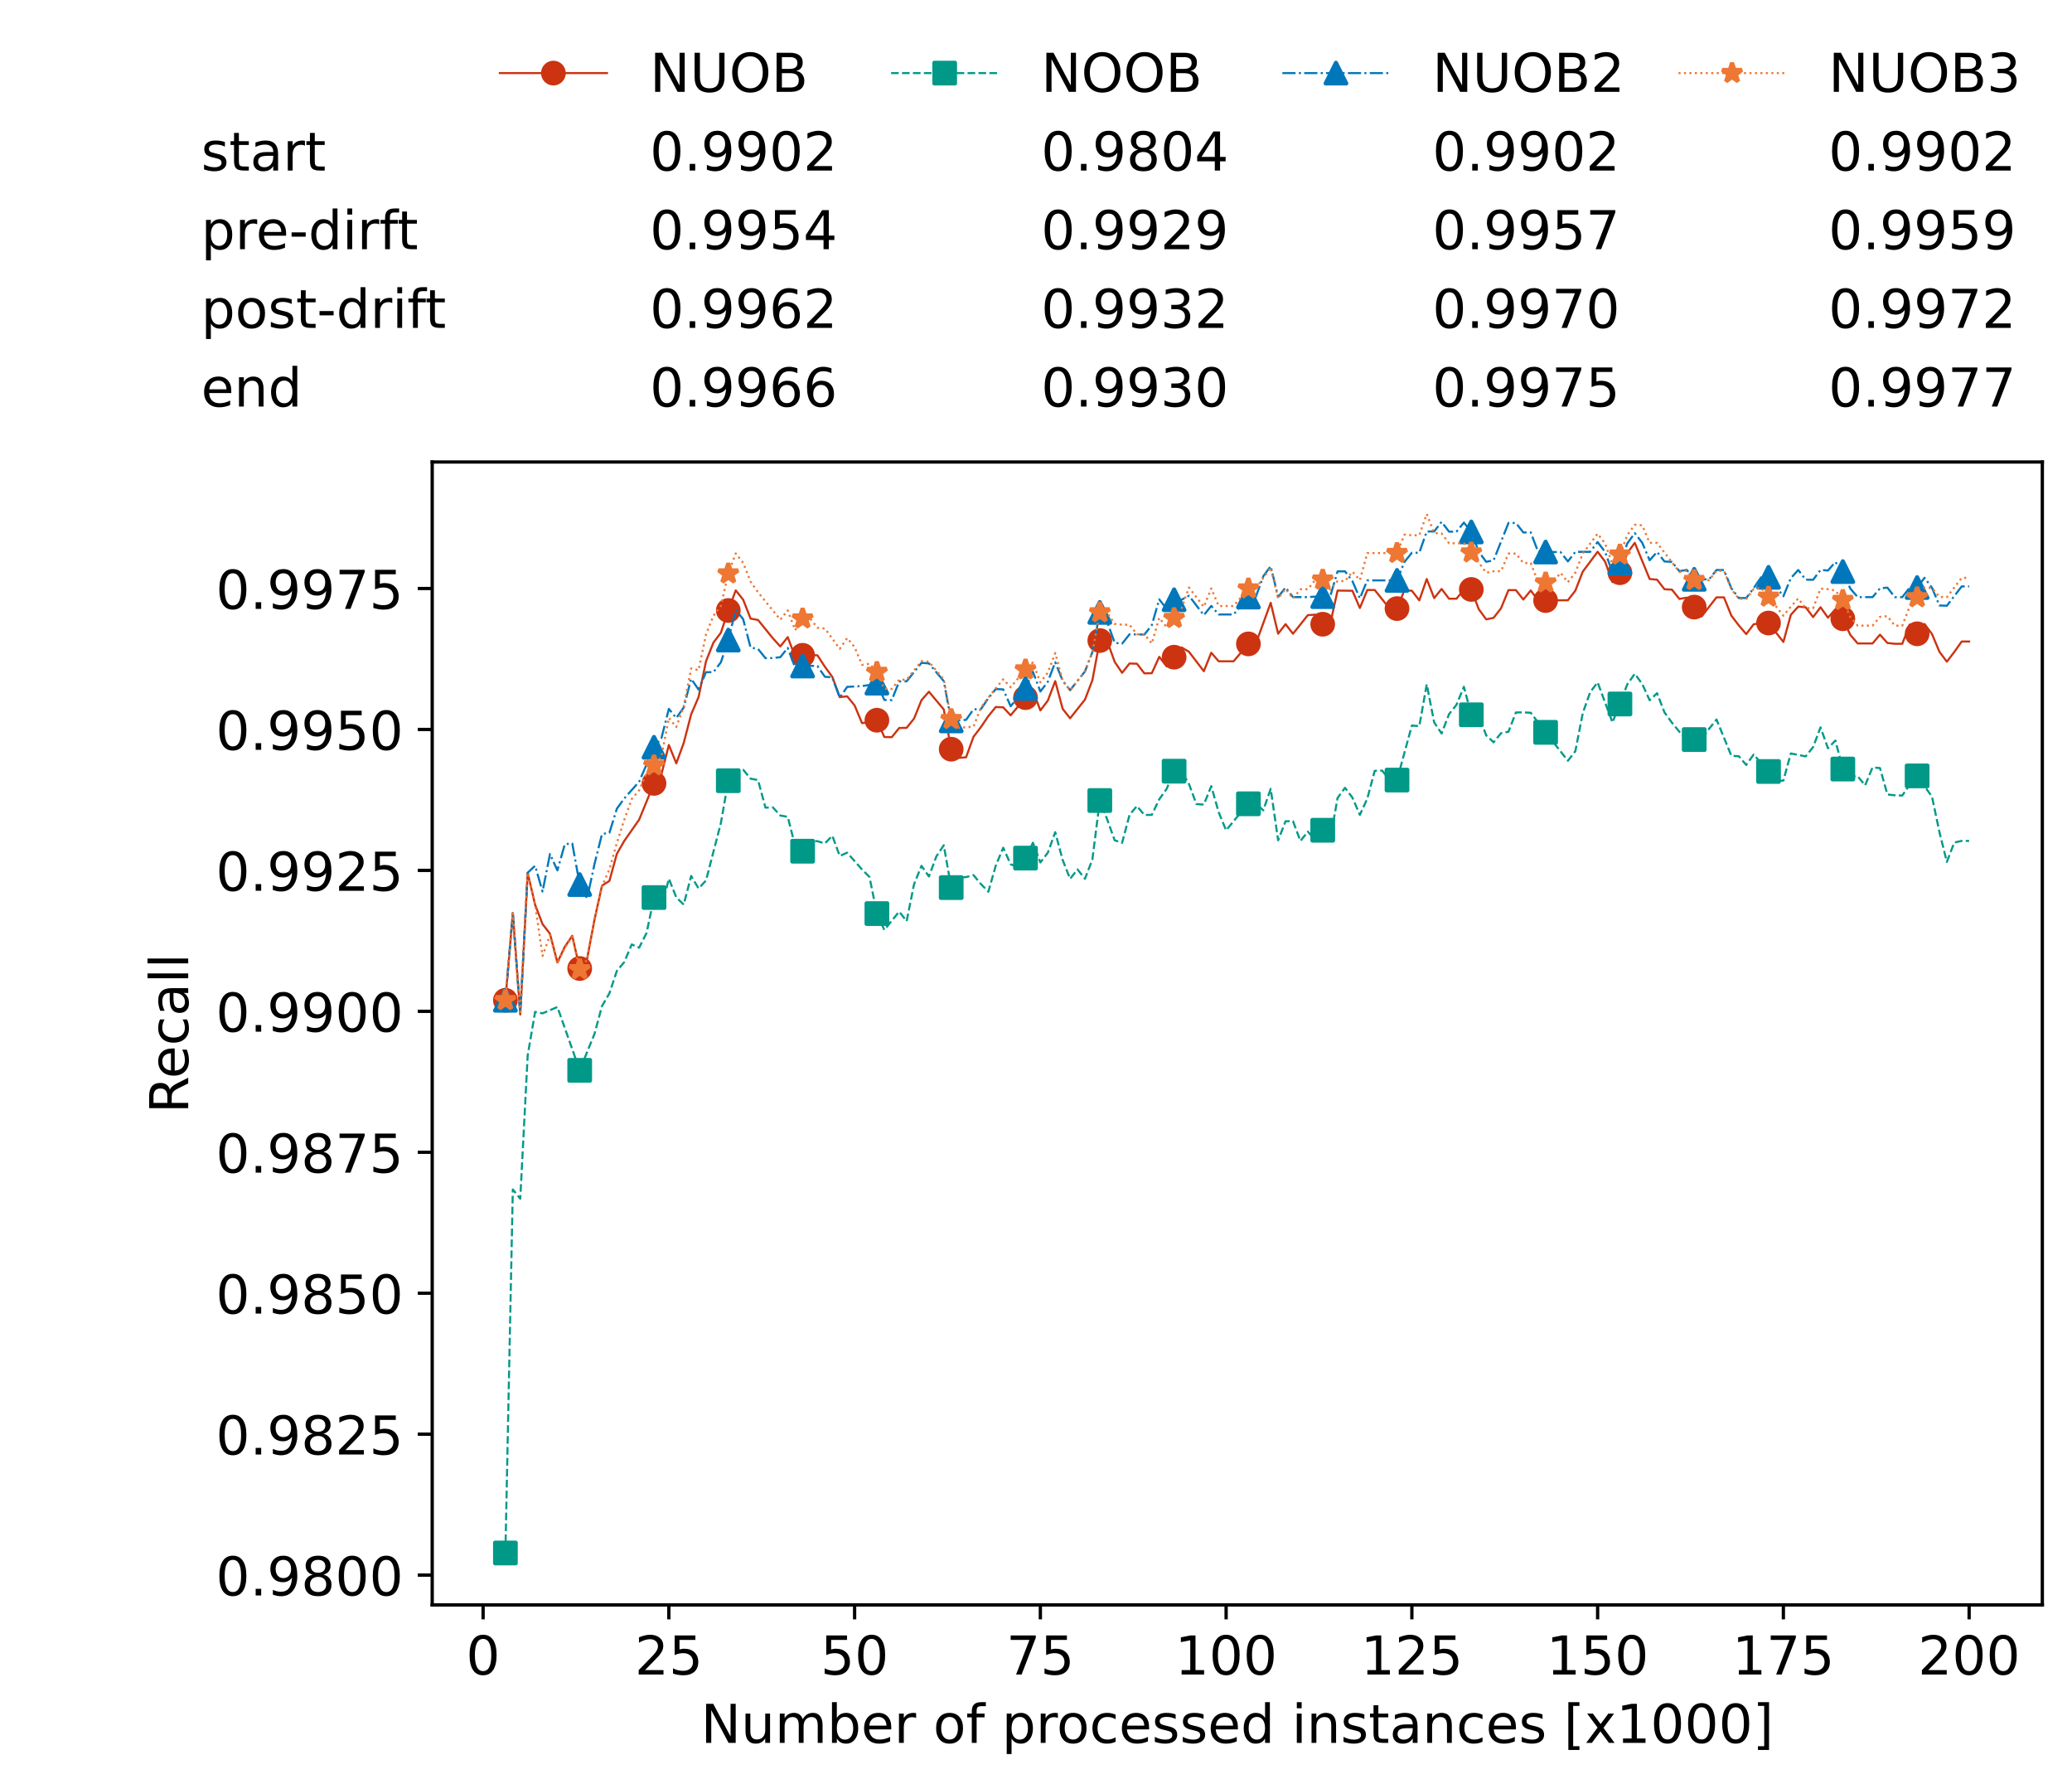 <?xml version="1.0" encoding="utf-8" standalone="no"?>
<!DOCTYPE svg PUBLIC "-//W3C//DTD SVG 1.1//EN"
  "http://www.w3.org/Graphics/SVG/1.1/DTD/svg11.dtd">
<!-- Created with matplotlib (https://matplotlib.org/) -->
<svg height="432.615pt" version="1.1" viewBox="0 0 502.65 432.615" width="502.65pt" xmlns="http://www.w3.org/2000/svg" xmlns:xlink="http://www.w3.org/1999/xlink">
 <defs>
  <style type="text/css">*{stroke-linecap:butt;stroke-linejoin:round;}</style>
 </defs>
 <g id="figure_1">
  <g id="patch_1">
   <path d="M 0 432.615 
L 502.65 432.615 
L 502.65 0 
L 0 0 
z
" style="fill:#ffffff;"/>
  </g>
  <g id="axes_1">
   <g id="patch_2">
    <path d="M 104.85 389.252 
L 495.45 389.252 
L 495.45 112.052 
L 104.85 112.052 
z
" style="fill:#ffffff;"/>
   </g>
   <g id="matplotlib.axis_1">
    <g id="xtick_1">
     <g id="line2d_1">
      <defs>
       <path d="M 0 0 
L 0 3.5 
" id="m1974ebf115" style="stroke:#000000;stroke-width:0.8;"/>
      </defs>
      <g>
       <use style="stroke:#000000;stroke-width:0.8;" x="117.197" xlink:href="#m1974ebf115" y="389.252"/>
      </g>
     </g>
     <g id="text_1">
      <!-- 0 -->
      <g transform="translate(113.061 406.13)scale(0.13 -0.13)">
       <defs>
        <path d="M 31.781 66.406 
Q 24.172 66.406 20.328 58.906 
Q 16.5 51.422 16.5 36.375 
Q 16.5 21.391 20.328 13.891 
Q 24.172 6.391 31.781 6.391 
Q 39.453 6.391 43.281 13.891 
Q 47.125 21.391 47.125 36.375 
Q 47.125 51.422 43.281 58.906 
Q 39.453 66.406 31.781 66.406 
z
M 31.781 74.219 
Q 44.047 74.219 50.516 64.516 
Q 56.984 54.828 56.984 36.375 
Q 56.984 17.969 50.516 8.266 
Q 44.047 -1.422 31.781 -1.422 
Q 19.531 -1.422 13.062 8.266 
Q 6.594 17.969 6.594 36.375 
Q 6.594 54.828 13.062 64.516 
Q 19.531 74.219 31.781 74.219 
z
" id="DejaVuSans-48"/>
       </defs>
       <use xlink:href="#DejaVuSans-48"/>
      </g>
     </g>
    </g>
    <g id="xtick_2">
     <g id="line2d_2">
      <g>
       <use style="stroke:#000000;stroke-width:0.8;" x="162.259" xlink:href="#m1974ebf115" y="389.252"/>
      </g>
     </g>
     <g id="text_2">
      <!-- 25 -->
      <g transform="translate(153.988 406.13)scale(0.13 -0.13)">
       <defs>
        <path d="M 19.188 8.297 
L 53.609 8.297 
L 53.609 0 
L 7.328 0 
L 7.328 8.297 
Q 12.938 14.109 22.625 23.891 
Q 32.328 33.688 34.812 36.531 
Q 39.547 41.844 41.422 45.531 
Q 43.312 49.219 43.312 52.781 
Q 43.312 58.594 39.234 62.25 
Q 35.156 65.922 28.609 65.922 
Q 23.969 65.922 18.812 64.312 
Q 13.672 62.703 7.812 59.422 
L 7.812 69.391 
Q 13.766 71.781 18.938 73 
Q 24.125 74.219 28.422 74.219 
Q 39.75 74.219 46.484 68.547 
Q 53.219 62.891 53.219 53.422 
Q 53.219 48.922 51.531 44.891 
Q 49.859 40.875 45.406 35.406 
Q 44.188 33.984 37.641 27.219 
Q 31.109 20.453 19.188 8.297 
z
" id="DejaVuSans-50"/>
        <path d="M 10.797 72.906 
L 49.516 72.906 
L 49.516 64.594 
L 19.828 64.594 
L 19.828 46.734 
Q 21.969 47.469 24.109 47.828 
Q 26.266 48.188 28.422 48.188 
Q 40.625 48.188 47.75 41.5 
Q 54.891 34.812 54.891 23.391 
Q 54.891 11.625 47.562 5.094 
Q 40.234 -1.422 26.906 -1.422 
Q 22.312 -1.422 17.547 -0.641 
Q 12.797 0.141 7.719 1.703 
L 7.719 11.625 
Q 12.109 9.234 16.797 8.062 
Q 21.484 6.891 26.703 6.891 
Q 35.156 6.891 40.078 11.328 
Q 45.016 15.766 45.016 23.391 
Q 45.016 31 40.078 35.438 
Q 35.156 39.891 26.703 39.891 
Q 22.75 39.891 18.812 39.016 
Q 14.891 38.141 10.797 36.281 
z
" id="DejaVuSans-53"/>
       </defs>
       <use xlink:href="#DejaVuSans-50"/>
       <use x="63.623" xlink:href="#DejaVuSans-53"/>
      </g>
     </g>
    </g>
    <g id="xtick_3">
     <g id="line2d_3">
      <g>
       <use style="stroke:#000000;stroke-width:0.8;" x="207.322" xlink:href="#m1974ebf115" y="389.252"/>
      </g>
     </g>
     <g id="text_3">
      <!-- 50 -->
      <g transform="translate(199.05 406.13)scale(0.13 -0.13)">
       <use xlink:href="#DejaVuSans-53"/>
       <use x="63.623" xlink:href="#DejaVuSans-48"/>
      </g>
     </g>
    </g>
    <g id="xtick_4">
     <g id="line2d_4">
      <g>
       <use style="stroke:#000000;stroke-width:0.8;" x="252.384" xlink:href="#m1974ebf115" y="389.252"/>
      </g>
     </g>
     <g id="text_4">
      <!-- 75 -->
      <g transform="translate(244.113 406.13)scale(0.13 -0.13)">
       <defs>
        <path d="M 8.203 72.906 
L 55.078 72.906 
L 55.078 68.703 
L 28.609 0 
L 18.312 0 
L 43.219 64.594 
L 8.203 64.594 
z
" id="DejaVuSans-55"/>
       </defs>
       <use xlink:href="#DejaVuSans-55"/>
       <use x="63.623" xlink:href="#DejaVuSans-53"/>
      </g>
     </g>
    </g>
    <g id="xtick_5">
     <g id="line2d_5">
      <g>
       <use style="stroke:#000000;stroke-width:0.8;" x="297.446" xlink:href="#m1974ebf115" y="389.252"/>
      </g>
     </g>
     <g id="text_5">
      <!-- 100 -->
      <g transform="translate(285.039 406.13)scale(0.13 -0.13)">
       <defs>
        <path d="M 12.406 8.297 
L 28.516 8.297 
L 28.516 63.922 
L 10.984 60.406 
L 10.984 69.391 
L 28.422 72.906 
L 38.281 72.906 
L 38.281 8.297 
L 54.391 8.297 
L 54.391 0 
L 12.406 0 
z
" id="DejaVuSans-49"/>
       </defs>
       <use xlink:href="#DejaVuSans-49"/>
       <use x="63.623" xlink:href="#DejaVuSans-48"/>
       <use x="127.246" xlink:href="#DejaVuSans-48"/>
      </g>
     </g>
    </g>
    <g id="xtick_6">
     <g id="line2d_6">
      <g>
       <use style="stroke:#000000;stroke-width:0.8;" x="342.509" xlink:href="#m1974ebf115" y="389.252"/>
      </g>
     </g>
     <g id="text_6">
      <!-- 125 -->
      <g transform="translate(330.102 406.13)scale(0.13 -0.13)">
       <use xlink:href="#DejaVuSans-49"/>
       <use x="63.623" xlink:href="#DejaVuSans-50"/>
       <use x="127.246" xlink:href="#DejaVuSans-53"/>
      </g>
     </g>
    </g>
    <g id="xtick_7">
     <g id="line2d_7">
      <g>
       <use style="stroke:#000000;stroke-width:0.8;" x="387.571" xlink:href="#m1974ebf115" y="389.252"/>
      </g>
     </g>
     <g id="text_7">
      <!-- 150 -->
      <g transform="translate(375.164 406.13)scale(0.13 -0.13)">
       <use xlink:href="#DejaVuSans-49"/>
       <use x="63.623" xlink:href="#DejaVuSans-53"/>
       <use x="127.246" xlink:href="#DejaVuSans-48"/>
      </g>
     </g>
    </g>
    <g id="xtick_8">
     <g id="line2d_8">
      <g>
       <use style="stroke:#000000;stroke-width:0.8;" x="432.633" xlink:href="#m1974ebf115" y="389.252"/>
      </g>
     </g>
     <g id="text_8">
      <!-- 175 -->
      <g transform="translate(420.226 406.13)scale(0.13 -0.13)">
       <use xlink:href="#DejaVuSans-49"/>
       <use x="63.623" xlink:href="#DejaVuSans-55"/>
       <use x="127.246" xlink:href="#DejaVuSans-53"/>
      </g>
     </g>
    </g>
    <g id="xtick_9">
     <g id="line2d_9">
      <g>
       <use style="stroke:#000000;stroke-width:0.8;" x="477.695" xlink:href="#m1974ebf115" y="389.252"/>
      </g>
     </g>
     <g id="text_9">
      <!-- 200 -->
      <g transform="translate(465.289 406.13)scale(0.13 -0.13)">
       <use xlink:href="#DejaVuSans-50"/>
       <use x="63.623" xlink:href="#DejaVuSans-48"/>
       <use x="127.246" xlink:href="#DejaVuSans-48"/>
      </g>
     </g>
    </g>
    <g id="text_10">
     <!-- Number of processed instances [x1000] -->
     <g transform="translate(170.025 422.711)scale(0.13 -0.13)">
      <defs>
       <path d="M 9.812 72.906 
L 23.094 72.906 
L 55.422 11.922 
L 55.422 72.906 
L 64.984 72.906 
L 64.984 0 
L 51.703 0 
L 19.391 60.984 
L 19.391 0 
L 9.812 0 
z
" id="DejaVuSans-78"/>
       <path d="M 8.5 21.578 
L 8.5 54.688 
L 17.484 54.688 
L 17.484 21.922 
Q 17.484 14.156 20.5 10.266 
Q 23.531 6.391 29.594 6.391 
Q 36.859 6.391 41.078 11.031 
Q 45.312 15.672 45.312 23.688 
L 45.312 54.688 
L 54.297 54.688 
L 54.297 0 
L 45.312 0 
L 45.312 8.406 
Q 42.047 3.422 37.719 1 
Q 33.406 -1.422 27.688 -1.422 
Q 18.266 -1.422 13.375 4.438 
Q 8.5 10.297 8.5 21.578 
z
M 31.109 56 
z
" id="DejaVuSans-117"/>
       <path d="M 52 44.188 
Q 55.375 50.25 60.062 53.125 
Q 64.75 56 71.094 56 
Q 79.641 56 84.281 50.016 
Q 88.922 44.047 88.922 33.016 
L 88.922 0 
L 79.891 0 
L 79.891 32.719 
Q 79.891 40.578 77.094 44.375 
Q 74.312 48.188 68.609 48.188 
Q 61.625 48.188 57.562 43.547 
Q 53.516 38.922 53.516 30.906 
L 53.516 0 
L 44.484 0 
L 44.484 32.719 
Q 44.484 40.625 41.703 44.406 
Q 38.922 48.188 33.109 48.188 
Q 26.219 48.188 22.156 43.531 
Q 18.109 38.875 18.109 30.906 
L 18.109 0 
L 9.078 0 
L 9.078 54.688 
L 18.109 54.688 
L 18.109 46.188 
Q 21.188 51.219 25.484 53.609 
Q 29.781 56 35.688 56 
Q 41.656 56 45.828 52.969 
Q 50 49.953 52 44.188 
z
" id="DejaVuSans-109"/>
       <path d="M 48.688 27.297 
Q 48.688 37.203 44.609 42.844 
Q 40.531 48.484 33.406 48.484 
Q 26.266 48.484 22.188 42.844 
Q 18.109 37.203 18.109 27.297 
Q 18.109 17.391 22.188 11.75 
Q 26.266 6.109 33.406 6.109 
Q 40.531 6.109 44.609 11.75 
Q 48.688 17.391 48.688 27.297 
z
M 18.109 46.391 
Q 20.953 51.266 25.266 53.625 
Q 29.594 56 35.594 56 
Q 45.562 56 51.781 48.094 
Q 58.016 40.188 58.016 27.297 
Q 58.016 14.406 51.781 6.484 
Q 45.562 -1.422 35.594 -1.422 
Q 29.594 -1.422 25.266 0.953 
Q 20.953 3.328 18.109 8.203 
L 18.109 0 
L 9.078 0 
L 9.078 75.984 
L 18.109 75.984 
z
" id="DejaVuSans-98"/>
       <path d="M 56.203 29.594 
L 56.203 25.203 
L 14.891 25.203 
Q 15.484 15.922 20.484 11.062 
Q 25.484 6.203 34.422 6.203 
Q 39.594 6.203 44.453 7.469 
Q 49.312 8.734 54.109 11.281 
L 54.109 2.781 
Q 49.266 0.734 44.188 -0.344 
Q 39.109 -1.422 33.891 -1.422 
Q 20.797 -1.422 13.156 6.188 
Q 5.516 13.812 5.516 26.812 
Q 5.516 40.234 12.766 48.109 
Q 20.016 56 32.328 56 
Q 43.359 56 49.781 48.891 
Q 56.203 41.797 56.203 29.594 
z
M 47.219 32.234 
Q 47.125 39.594 43.094 43.984 
Q 39.062 48.391 32.422 48.391 
Q 24.906 48.391 20.391 44.141 
Q 15.875 39.891 15.188 32.172 
z
" id="DejaVuSans-101"/>
       <path d="M 41.109 46.297 
Q 39.594 47.172 37.812 47.578 
Q 36.031 48 33.891 48 
Q 26.266 48 22.188 43.047 
Q 18.109 38.094 18.109 28.812 
L 18.109 0 
L 9.078 0 
L 9.078 54.688 
L 18.109 54.688 
L 18.109 46.188 
Q 20.953 51.172 25.484 53.578 
Q 30.031 56 36.531 56 
Q 37.453 56 38.578 55.875 
Q 39.703 55.766 41.062 55.516 
z
" id="DejaVuSans-114"/>
       <path id="DejaVuSans-32"/>
       <path d="M 30.609 48.391 
Q 23.391 48.391 19.188 42.75 
Q 14.984 37.109 14.984 27.297 
Q 14.984 17.484 19.156 11.844 
Q 23.344 6.203 30.609 6.203 
Q 37.797 6.203 41.984 11.859 
Q 46.188 17.531 46.188 27.297 
Q 46.188 37.016 41.984 42.703 
Q 37.797 48.391 30.609 48.391 
z
M 30.609 56 
Q 42.328 56 49.016 48.375 
Q 55.719 40.766 55.719 27.297 
Q 55.719 13.875 49.016 6.219 
Q 42.328 -1.422 30.609 -1.422 
Q 18.844 -1.422 12.172 6.219 
Q 5.516 13.875 5.516 27.297 
Q 5.516 40.766 12.172 48.375 
Q 18.844 56 30.609 56 
z
" id="DejaVuSans-111"/>
       <path d="M 37.109 75.984 
L 37.109 68.5 
L 28.516 68.5 
Q 23.688 68.5 21.797 66.547 
Q 19.922 64.594 19.922 59.516 
L 19.922 54.688 
L 34.719 54.688 
L 34.719 47.703 
L 19.922 47.703 
L 19.922 0 
L 10.891 0 
L 10.891 47.703 
L 2.297 47.703 
L 2.297 54.688 
L 10.891 54.688 
L 10.891 58.5 
Q 10.891 67.625 15.141 71.797 
Q 19.391 75.984 28.609 75.984 
z
" id="DejaVuSans-102"/>
       <path d="M 18.109 8.203 
L 18.109 -20.797 
L 9.078 -20.797 
L 9.078 54.688 
L 18.109 54.688 
L 18.109 46.391 
Q 20.953 51.266 25.266 53.625 
Q 29.594 56 35.594 56 
Q 45.562 56 51.781 48.094 
Q 58.016 40.188 58.016 27.297 
Q 58.016 14.406 51.781 6.484 
Q 45.562 -1.422 35.594 -1.422 
Q 29.594 -1.422 25.266 0.953 
Q 20.953 3.328 18.109 8.203 
z
M 48.688 27.297 
Q 48.688 37.203 44.609 42.844 
Q 40.531 48.484 33.406 48.484 
Q 26.266 48.484 22.188 42.844 
Q 18.109 37.203 18.109 27.297 
Q 18.109 17.391 22.188 11.75 
Q 26.266 6.109 33.406 6.109 
Q 40.531 6.109 44.609 11.75 
Q 48.688 17.391 48.688 27.297 
z
" id="DejaVuSans-112"/>
       <path d="M 48.781 52.594 
L 48.781 44.188 
Q 44.969 46.297 41.141 47.344 
Q 37.312 48.391 33.406 48.391 
Q 24.656 48.391 19.812 42.844 
Q 14.984 37.312 14.984 27.297 
Q 14.984 17.281 19.812 11.734 
Q 24.656 6.203 33.406 6.203 
Q 37.312 6.203 41.141 7.25 
Q 44.969 8.297 48.781 10.406 
L 48.781 2.094 
Q 45.016 0.344 40.984 -0.531 
Q 36.969 -1.422 32.422 -1.422 
Q 20.062 -1.422 12.781 6.344 
Q 5.516 14.109 5.516 27.297 
Q 5.516 40.672 12.859 48.328 
Q 20.219 56 33.016 56 
Q 37.156 56 41.109 55.141 
Q 45.062 54.297 48.781 52.594 
z
" id="DejaVuSans-99"/>
       <path d="M 44.281 53.078 
L 44.281 44.578 
Q 40.484 46.531 36.375 47.5 
Q 32.281 48.484 27.875 48.484 
Q 21.188 48.484 17.844 46.438 
Q 14.5 44.391 14.5 40.281 
Q 14.5 37.156 16.891 35.375 
Q 19.281 33.594 26.516 31.984 
L 29.594 31.297 
Q 39.156 29.25 43.188 25.516 
Q 47.219 21.781 47.219 15.094 
Q 47.219 7.469 41.188 3.016 
Q 35.156 -1.422 24.609 -1.422 
Q 20.219 -1.422 15.453 -0.562 
Q 10.688 0.297 5.422 2 
L 5.422 11.281 
Q 10.406 8.688 15.234 7.391 
Q 20.062 6.109 24.812 6.109 
Q 31.156 6.109 34.562 8.281 
Q 37.984 10.453 37.984 14.406 
Q 37.984 18.062 35.516 20.016 
Q 33.062 21.969 24.703 23.781 
L 21.578 24.516 
Q 13.234 26.266 9.516 29.906 
Q 5.812 33.547 5.812 39.891 
Q 5.812 47.609 11.281 51.797 
Q 16.75 56 26.812 56 
Q 31.781 56 36.172 55.266 
Q 40.578 54.547 44.281 53.078 
z
" id="DejaVuSans-115"/>
       <path d="M 45.406 46.391 
L 45.406 75.984 
L 54.391 75.984 
L 54.391 0 
L 45.406 0 
L 45.406 8.203 
Q 42.578 3.328 38.25 0.953 
Q 33.938 -1.422 27.875 -1.422 
Q 17.969 -1.422 11.734 6.484 
Q 5.516 14.406 5.516 27.297 
Q 5.516 40.188 11.734 48.094 
Q 17.969 56 27.875 56 
Q 33.938 56 38.25 53.625 
Q 42.578 51.266 45.406 46.391 
z
M 14.797 27.297 
Q 14.797 17.391 18.875 11.75 
Q 22.953 6.109 30.078 6.109 
Q 37.203 6.109 41.297 11.75 
Q 45.406 17.391 45.406 27.297 
Q 45.406 37.203 41.297 42.844 
Q 37.203 48.484 30.078 48.484 
Q 22.953 48.484 18.875 42.844 
Q 14.797 37.203 14.797 27.297 
z
" id="DejaVuSans-100"/>
       <path d="M 9.422 54.688 
L 18.406 54.688 
L 18.406 0 
L 9.422 0 
z
M 9.422 75.984 
L 18.406 75.984 
L 18.406 64.594 
L 9.422 64.594 
z
" id="DejaVuSans-105"/>
       <path d="M 54.891 33.016 
L 54.891 0 
L 45.906 0 
L 45.906 32.719 
Q 45.906 40.484 42.875 44.328 
Q 39.844 48.188 33.797 48.188 
Q 26.516 48.188 22.312 43.547 
Q 18.109 38.922 18.109 30.906 
L 18.109 0 
L 9.078 0 
L 9.078 54.688 
L 18.109 54.688 
L 18.109 46.188 
Q 21.344 51.125 25.703 53.562 
Q 30.078 56 35.797 56 
Q 45.219 56 50.047 50.172 
Q 54.891 44.344 54.891 33.016 
z
" id="DejaVuSans-110"/>
       <path d="M 18.312 70.219 
L 18.312 54.688 
L 36.812 54.688 
L 36.812 47.703 
L 18.312 47.703 
L 18.312 18.016 
Q 18.312 11.328 20.141 9.422 
Q 21.969 7.516 27.594 7.516 
L 36.812 7.516 
L 36.812 0 
L 27.594 0 
Q 17.188 0 13.234 3.875 
Q 9.281 7.766 9.281 18.016 
L 9.281 47.703 
L 2.688 47.703 
L 2.688 54.688 
L 9.281 54.688 
L 9.281 70.219 
z
" id="DejaVuSans-116"/>
       <path d="M 34.281 27.484 
Q 23.391 27.484 19.188 25 
Q 14.984 22.516 14.984 16.5 
Q 14.984 11.719 18.141 8.906 
Q 21.297 6.109 26.703 6.109 
Q 34.188 6.109 38.703 11.406 
Q 43.219 16.703 43.219 25.484 
L 43.219 27.484 
z
M 52.203 31.203 
L 52.203 0 
L 43.219 0 
L 43.219 8.297 
Q 40.141 3.328 35.547 0.953 
Q 30.953 -1.422 24.312 -1.422 
Q 15.922 -1.422 10.953 3.297 
Q 6 8.016 6 15.922 
Q 6 25.141 12.172 29.828 
Q 18.359 34.516 30.609 34.516 
L 43.219 34.516 
L 43.219 35.406 
Q 43.219 41.609 39.141 45 
Q 35.062 48.391 27.688 48.391 
Q 23 48.391 18.547 47.266 
Q 14.109 46.141 10.016 43.891 
L 10.016 52.203 
Q 14.938 54.109 19.578 55.047 
Q 24.219 56 28.609 56 
Q 40.484 56 46.344 49.844 
Q 52.203 43.703 52.203 31.203 
z
" id="DejaVuSans-97"/>
       <path d="M 8.594 75.984 
L 29.297 75.984 
L 29.297 69 
L 17.578 69 
L 17.578 -6.203 
L 29.297 -6.203 
L 29.297 -13.188 
L 8.594 -13.188 
z
" id="DejaVuSans-91"/>
       <path d="M 54.891 54.688 
L 35.109 28.078 
L 55.906 0 
L 45.312 0 
L 29.391 21.484 
L 13.484 0 
L 2.875 0 
L 24.125 28.609 
L 4.688 54.688 
L 15.281 54.688 
L 29.781 35.203 
L 44.281 54.688 
z
" id="DejaVuSans-120"/>
       <path d="M 30.422 75.984 
L 30.422 -13.188 
L 9.719 -13.188 
L 9.719 -6.203 
L 21.391 -6.203 
L 21.391 69 
L 9.719 69 
L 9.719 75.984 
z
" id="DejaVuSans-93"/>
      </defs>
      <use xlink:href="#DejaVuSans-78"/>
      <use x="74.805" xlink:href="#DejaVuSans-117"/>
      <use x="138.184" xlink:href="#DejaVuSans-109"/>
      <use x="235.596" xlink:href="#DejaVuSans-98"/>
      <use x="299.072" xlink:href="#DejaVuSans-101"/>
      <use x="360.596" xlink:href="#DejaVuSans-114"/>
      <use x="401.709" xlink:href="#DejaVuSans-32"/>
      <use x="433.496" xlink:href="#DejaVuSans-111"/>
      <use x="494.678" xlink:href="#DejaVuSans-102"/>
      <use x="529.883" xlink:href="#DejaVuSans-32"/>
      <use x="561.67" xlink:href="#DejaVuSans-112"/>
      <use x="625.146" xlink:href="#DejaVuSans-114"/>
      <use x="664.01" xlink:href="#DejaVuSans-111"/>
      <use x="725.191" xlink:href="#DejaVuSans-99"/>
      <use x="780.172" xlink:href="#DejaVuSans-101"/>
      <use x="841.695" xlink:href="#DejaVuSans-115"/>
      <use x="893.795" xlink:href="#DejaVuSans-115"/>
      <use x="945.895" xlink:href="#DejaVuSans-101"/>
      <use x="1007.418" xlink:href="#DejaVuSans-100"/>
      <use x="1070.895" xlink:href="#DejaVuSans-32"/>
      <use x="1102.682" xlink:href="#DejaVuSans-105"/>
      <use x="1130.465" xlink:href="#DejaVuSans-110"/>
      <use x="1193.844" xlink:href="#DejaVuSans-115"/>
      <use x="1245.943" xlink:href="#DejaVuSans-116"/>
      <use x="1285.152" xlink:href="#DejaVuSans-97"/>
      <use x="1346.432" xlink:href="#DejaVuSans-110"/>
      <use x="1409.811" xlink:href="#DejaVuSans-99"/>
      <use x="1464.791" xlink:href="#DejaVuSans-101"/>
      <use x="1526.314" xlink:href="#DejaVuSans-115"/>
      <use x="1578.414" xlink:href="#DejaVuSans-32"/>
      <use x="1610.201" xlink:href="#DejaVuSans-91"/>
      <use x="1649.215" xlink:href="#DejaVuSans-120"/>
      <use x="1708.395" xlink:href="#DejaVuSans-49"/>
      <use x="1772.018" xlink:href="#DejaVuSans-48"/>
      <use x="1835.641" xlink:href="#DejaVuSans-48"/>
      <use x="1899.264" xlink:href="#DejaVuSans-48"/>
      <use x="1962.887" xlink:href="#DejaVuSans-93"/>
     </g>
    </g>
   </g>
   <g id="matplotlib.axis_2">
    <g id="ytick_1">
     <g id="line2d_10">
      <defs>
       <path d="M 0 0 
L -3.5 0 
" id="m09d8c5baea" style="stroke:#000000;stroke-width:0.8;"/>
      </defs>
      <g>
       <use style="stroke:#000000;stroke-width:0.8;" x="104.85" xlink:href="#m09d8c5baea" y="382.014"/>
      </g>
     </g>
     <g id="text_11">
      <!-- 0.9800 -->
      <g transform="translate(52.362 386.953)scale(0.13 -0.13)">
       <defs>
        <path d="M 10.688 12.406 
L 21 12.406 
L 21 0 
L 10.688 0 
z
" id="DejaVuSans-46"/>
        <path d="M 10.984 1.516 
L 10.984 10.5 
Q 14.703 8.734 18.5 7.812 
Q 22.312 6.891 25.984 6.891 
Q 35.75 6.891 40.891 13.453 
Q 46.047 20.016 46.781 33.406 
Q 43.953 29.203 39.594 26.953 
Q 35.25 24.703 29.984 24.703 
Q 19.047 24.703 12.672 31.312 
Q 6.297 37.938 6.297 49.422 
Q 6.297 60.641 12.938 67.422 
Q 19.578 74.219 30.609 74.219 
Q 43.266 74.219 49.922 64.516 
Q 56.594 54.828 56.594 36.375 
Q 56.594 19.141 48.406 8.859 
Q 40.234 -1.422 26.422 -1.422 
Q 22.703 -1.422 18.891 -0.688 
Q 15.094 0.047 10.984 1.516 
z
M 30.609 32.422 
Q 37.25 32.422 41.125 36.953 
Q 45.016 41.5 45.016 49.422 
Q 45.016 57.281 41.125 61.844 
Q 37.25 66.406 30.609 66.406 
Q 23.969 66.406 20.094 61.844 
Q 16.219 57.281 16.219 49.422 
Q 16.219 41.5 20.094 36.953 
Q 23.969 32.422 30.609 32.422 
z
" id="DejaVuSans-57"/>
        <path d="M 31.781 34.625 
Q 24.75 34.625 20.719 30.859 
Q 16.703 27.094 16.703 20.516 
Q 16.703 13.922 20.719 10.156 
Q 24.75 6.391 31.781 6.391 
Q 38.812 6.391 42.859 10.172 
Q 46.922 13.969 46.922 20.516 
Q 46.922 27.094 42.891 30.859 
Q 38.875 34.625 31.781 34.625 
z
M 21.922 38.812 
Q 15.578 40.375 12.031 44.719 
Q 8.5 49.078 8.5 55.328 
Q 8.5 64.062 14.719 69.141 
Q 20.953 74.219 31.781 74.219 
Q 42.672 74.219 48.875 69.141 
Q 55.078 64.062 55.078 55.328 
Q 55.078 49.078 51.531 44.719 
Q 48 40.375 41.703 38.812 
Q 48.828 37.156 52.797 32.312 
Q 56.781 27.484 56.781 20.516 
Q 56.781 9.906 50.312 4.234 
Q 43.844 -1.422 31.781 -1.422 
Q 19.734 -1.422 13.25 4.234 
Q 6.781 9.906 6.781 20.516 
Q 6.781 27.484 10.781 32.312 
Q 14.797 37.156 21.922 38.812 
z
M 18.312 54.391 
Q 18.312 48.734 21.844 45.562 
Q 25.391 42.391 31.781 42.391 
Q 38.141 42.391 41.719 45.562 
Q 45.312 48.734 45.312 54.391 
Q 45.312 60.062 41.719 63.234 
Q 38.141 66.406 31.781 66.406 
Q 25.391 66.406 21.844 63.234 
Q 18.312 60.062 18.312 54.391 
z
" id="DejaVuSans-56"/>
       </defs>
       <use xlink:href="#DejaVuSans-48"/>
       <use x="63.623" xlink:href="#DejaVuSans-46"/>
       <use x="95.41" xlink:href="#DejaVuSans-57"/>
       <use x="159.033" xlink:href="#DejaVuSans-56"/>
       <use x="222.656" xlink:href="#DejaVuSans-48"/>
       <use x="286.279" xlink:href="#DejaVuSans-48"/>
      </g>
     </g>
    </g>
    <g id="ytick_2">
     <g id="line2d_11">
      <g>
       <use style="stroke:#000000;stroke-width:0.8;" x="104.85" xlink:href="#m09d8c5baea" y="347.831"/>
      </g>
     </g>
     <g id="text_12">
      <!-- 0.9825 -->
      <g transform="translate(52.362 352.77)scale(0.13 -0.13)">
       <use xlink:href="#DejaVuSans-48"/>
       <use x="63.623" xlink:href="#DejaVuSans-46"/>
       <use x="95.41" xlink:href="#DejaVuSans-57"/>
       <use x="159.033" xlink:href="#DejaVuSans-56"/>
       <use x="222.656" xlink:href="#DejaVuSans-50"/>
       <use x="286.279" xlink:href="#DejaVuSans-53"/>
      </g>
     </g>
    </g>
    <g id="ytick_3">
     <g id="line2d_12">
      <g>
       <use style="stroke:#000000;stroke-width:0.8;" x="104.85" xlink:href="#m09d8c5baea" y="313.648"/>
      </g>
     </g>
     <g id="text_13">
      <!-- 0.9850 -->
      <g transform="translate(52.362 318.587)scale(0.13 -0.13)">
       <use xlink:href="#DejaVuSans-48"/>
       <use x="63.623" xlink:href="#DejaVuSans-46"/>
       <use x="95.41" xlink:href="#DejaVuSans-57"/>
       <use x="159.033" xlink:href="#DejaVuSans-56"/>
       <use x="222.656" xlink:href="#DejaVuSans-53"/>
       <use x="286.279" xlink:href="#DejaVuSans-48"/>
      </g>
     </g>
    </g>
    <g id="ytick_4">
     <g id="line2d_13">
      <g>
       <use style="stroke:#000000;stroke-width:0.8;" x="104.85" xlink:href="#m09d8c5baea" y="279.465"/>
      </g>
     </g>
     <g id="text_14">
      <!-- 0.9875 -->
      <g transform="translate(52.362 284.404)scale(0.13 -0.13)">
       <use xlink:href="#DejaVuSans-48"/>
       <use x="63.623" xlink:href="#DejaVuSans-46"/>
       <use x="95.41" xlink:href="#DejaVuSans-57"/>
       <use x="159.033" xlink:href="#DejaVuSans-56"/>
       <use x="222.656" xlink:href="#DejaVuSans-55"/>
       <use x="286.279" xlink:href="#DejaVuSans-53"/>
      </g>
     </g>
    </g>
    <g id="ytick_5">
     <g id="line2d_14">
      <g>
       <use style="stroke:#000000;stroke-width:0.8;" x="104.85" xlink:href="#m09d8c5baea" y="245.282"/>
      </g>
     </g>
     <g id="text_15">
      <!-- 0.9900 -->
      <g transform="translate(52.362 250.221)scale(0.13 -0.13)">
       <use xlink:href="#DejaVuSans-48"/>
       <use x="63.623" xlink:href="#DejaVuSans-46"/>
       <use x="95.41" xlink:href="#DejaVuSans-57"/>
       <use x="159.033" xlink:href="#DejaVuSans-57"/>
       <use x="222.656" xlink:href="#DejaVuSans-48"/>
       <use x="286.279" xlink:href="#DejaVuSans-48"/>
      </g>
     </g>
    </g>
    <g id="ytick_6">
     <g id="line2d_15">
      <g>
       <use style="stroke:#000000;stroke-width:0.8;" x="104.85" xlink:href="#m09d8c5baea" y="211.1"/>
      </g>
     </g>
     <g id="text_16">
      <!-- 0.9925 -->
      <g transform="translate(52.362 216.039)scale(0.13 -0.13)">
       <use xlink:href="#DejaVuSans-48"/>
       <use x="63.623" xlink:href="#DejaVuSans-46"/>
       <use x="95.41" xlink:href="#DejaVuSans-57"/>
       <use x="159.033" xlink:href="#DejaVuSans-57"/>
       <use x="222.656" xlink:href="#DejaVuSans-50"/>
       <use x="286.279" xlink:href="#DejaVuSans-53"/>
      </g>
     </g>
    </g>
    <g id="ytick_7">
     <g id="line2d_16">
      <g>
       <use style="stroke:#000000;stroke-width:0.8;" x="104.85" xlink:href="#m09d8c5baea" y="176.917"/>
      </g>
     </g>
     <g id="text_17">
      <!-- 0.9950 -->
      <g transform="translate(52.362 181.856)scale(0.13 -0.13)">
       <use xlink:href="#DejaVuSans-48"/>
       <use x="63.623" xlink:href="#DejaVuSans-46"/>
       <use x="95.41" xlink:href="#DejaVuSans-57"/>
       <use x="159.033" xlink:href="#DejaVuSans-57"/>
       <use x="222.656" xlink:href="#DejaVuSans-53"/>
       <use x="286.279" xlink:href="#DejaVuSans-48"/>
      </g>
     </g>
    </g>
    <g id="ytick_8">
     <g id="line2d_17">
      <g>
       <use style="stroke:#000000;stroke-width:0.8;" x="104.85" xlink:href="#m09d8c5baea" y="142.734"/>
      </g>
     </g>
     <g id="text_18">
      <!-- 0.9975 -->
      <g transform="translate(52.362 147.673)scale(0.13 -0.13)">
       <use xlink:href="#DejaVuSans-48"/>
       <use x="63.623" xlink:href="#DejaVuSans-46"/>
       <use x="95.41" xlink:href="#DejaVuSans-57"/>
       <use x="159.033" xlink:href="#DejaVuSans-57"/>
       <use x="222.656" xlink:href="#DejaVuSans-55"/>
       <use x="286.279" xlink:href="#DejaVuSans-53"/>
      </g>
     </g>
    </g>
    <g id="text_19">
     <!-- Recall -->
     <g transform="translate(45.659 270.044)rotate(-90)scale(0.13 -0.13)">
      <defs>
       <path d="M 44.391 34.188 
Q 47.562 33.109 50.562 29.594 
Q 53.562 26.078 56.594 19.922 
L 66.609 0 
L 56 0 
L 46.688 18.703 
Q 43.062 26.031 39.672 28.422 
Q 36.281 30.812 30.422 30.812 
L 19.672 30.812 
L 19.672 0 
L 9.812 0 
L 9.812 72.906 
L 32.078 72.906 
Q 44.578 72.906 50.734 67.672 
Q 56.891 62.453 56.891 51.906 
Q 56.891 45.016 53.688 40.469 
Q 50.484 35.938 44.391 34.188 
z
M 19.672 64.797 
L 19.672 38.922 
L 32.078 38.922 
Q 39.203 38.922 42.844 42.219 
Q 46.484 45.516 46.484 51.906 
Q 46.484 58.297 42.844 61.547 
Q 39.203 64.797 32.078 64.797 
z
" id="DejaVuSans-82"/>
       <path d="M 9.422 75.984 
L 18.406 75.984 
L 18.406 0 
L 9.422 0 
z
" id="DejaVuSans-108"/>
      </defs>
      <use xlink:href="#DejaVuSans-82"/>
      <use x="64.982" xlink:href="#DejaVuSans-101"/>
      <use x="126.506" xlink:href="#DejaVuSans-99"/>
      <use x="181.486" xlink:href="#DejaVuSans-97"/>
      <use x="242.766" xlink:href="#DejaVuSans-108"/>
      <use x="270.549" xlink:href="#DejaVuSans-108"/>
     </g>
    </g>
   </g>
   <g id="line2d_18"/>
   <g id="line2d_19"/>
   <g id="line2d_20"/>
   <g id="line2d_21"/>
   <g id="line2d_22"/>
   <g id="line2d_23">
    <path clip-path="url(#p6bdf5d1d0e)" d="M 122.605 242.601 
L 124.407 221.459 
L 126.21 246.045 
L 128.012 211.671 
L 129.815 219.434 
L 131.617 224.129 
L 133.419 226.46 
L 135.222 233.424 
L 137.024 229.611 
L 138.827 226.967 
L 140.629 234.894 
L 142.432 232.504 
L 144.234 222.969 
L 146.037 214.797 
L 147.839 213.652 
L 149.642 207.083 
L 151.444 203.95 
L 155.049 198.8 
L 158.654 190 
L 160.457 187.786 
L 162.259 180.68 
L 164.062 185.133 
L 165.864 180.2 
L 167.667 173.248 
L 169.469 169.06 
L 171.272 160.379 
L 173.074 155.851 
L 174.877 153.461 
L 176.679 148.064 
L 178.482 143.181 
L 180.284 145.445 
L 182.087 150.033 
L 183.889 150.36 
L 187.494 154.806 
L 189.297 156.784 
L 191.099 154.528 
L 192.902 159.325 
L 194.704 158.932 
L 196.507 158.868 
L 198.309 158.943 
L 200.112 161.711 
L 201.914 164.167 
L 203.717 169.085 
L 205.519 168.883 
L 207.322 171.089 
L 209.124 175.388 
L 210.927 175.125 
L 212.729 174.681 
L 214.532 178.751 
L 216.334 178.789 
L 218.137 176.558 
L 219.939 176.525 
L 221.742 174.283 
L 223.544 169.815 
L 225.347 167.764 
L 228.952 172.061 
L 230.754 181.705 
L 232.557 183.806 
L 234.359 183.668 
L 236.162 178.695 
L 237.964 176.339 
L 239.767 173.677 
L 241.569 171.472 
L 243.372 171.553 
L 245.174 173.487 
L 248.779 169.197 
L 250.581 167.501 
L 252.384 172.296 
L 254.186 169.939 
L 255.989 165.191 
L 257.791 171.915 
L 259.594 174.21 
L 263.199 169.68 
L 265.001 164.981 
L 266.804 155.35 
L 268.606 155.482 
L 270.409 160.514 
L 272.211 163.184 
L 274.014 160.92 
L 275.816 160.974 
L 277.619 163.315 
L 279.421 163.27 
L 281.224 159.307 
L 283.026 161.617 
L 286.631 157.016 
L 288.434 158.082 
L 292.039 162.787 
L 293.841 158.311 
L 295.644 160.385 
L 299.249 160.385 
L 302.854 156.166 
L 304.656 156.092 
L 308.261 146.204 
L 310.064 153.69 
L 311.866 151.38 
L 313.669 153.705 
L 317.274 149.192 
L 319.076 149.074 
L 320.879 151.399 
L 322.681 151.399 
L 324.484 143.236 
L 328.089 143.282 
L 329.891 147.462 
L 331.694 143.094 
L 333.496 143.094 
L 337.101 147.601 
L 338.904 147.601 
L 340.706 143.133 
L 342.509 143.28 
L 344.311 145.605 
L 346.114 140.437 
L 347.916 145.056 
L 349.719 142.84 
L 351.521 145.214 
L 353.324 145.214 
L 355.126 143.023 
L 356.928 142.961 
L 358.731 147.742 
L 360.533 150.21 
L 362.336 149.845 
L 364.138 147.52 
L 365.941 143.119 
L 367.743 143.119 
L 369.546 145.413 
L 371.348 143.208 
L 373.151 145.654 
L 380.361 145.575 
L 382.163 143.257 
L 383.966 138.638 
L 387.571 133.814 
L 389.373 136.196 
L 391.176 141.168 
L 392.978 138.904 
L 394.781 134.124 
L 396.583 131.655 
L 400.188 140.429 
L 401.991 140.592 
L 403.793 142.909 
L 405.596 143.006 
L 407.398 145.255 
L 409.201 144.946 
L 412.806 149.497 
L 416.411 144.876 
L 418.213 144.876 
L 420.016 149.315 
L 421.818 151.681 
L 423.621 153.791 
L 425.423 151.409 
L 427.226 151.104 
L 429.028 151.104 
L 432.633 155.697 
L 434.436 149.123 
L 436.238 147.128 
L 438.041 147.286 
L 439.843 149.667 
L 441.646 147.277 
L 443.448 149.808 
L 445.251 147.76 
L 447.053 150.069 
L 448.856 153.953 
L 450.658 156.057 
L 454.263 156.057 
L 456.066 153.927 
L 457.868 155.944 
L 459.671 156.144 
L 461.473 156.144 
L 463.276 151.477 
L 465.078 153.719 
L 466.881 151.345 
L 468.683 153.776 
L 470.485 158.062 
L 472.288 160.481 
L 474.09 158.132 
L 475.893 155.583 
L 477.695 155.583 
L 477.695 155.583 
" style="fill:none;stroke:#cc3311;stroke-linecap:square;stroke-width:0.5;"/>
    <defs>
     <path d="M 0 2.5 
C 0.663 2.5 1.299 2.237 1.768 1.768 
C 2.237 1.299 2.5 0.663 2.5 0 
C 2.5 -0.663 2.237 -1.299 1.768 -1.768 
C 1.299 -2.237 0.663 -2.5 0 -2.5 
C -0.663 -2.5 -1.299 -2.237 -1.768 -1.768 
C -2.237 -1.299 -2.5 -0.663 -2.5 0 
C -2.5 0.663 -2.237 1.299 -1.768 1.768 
C -1.299 2.237 -0.663 2.5 0 2.5 
z
" id="mb6fafd2719" style="stroke:#cc3311;"/>
    </defs>
    <g clip-path="url(#p6bdf5d1d0e)">
     <use style="fill:#cc3311;stroke:#cc3311;" x="122.605" xlink:href="#mb6fafd2719" y="242.601"/>
     <use style="fill:#cc3311;stroke:#cc3311;" x="140.629" xlink:href="#mb6fafd2719" y="234.894"/>
     <use style="fill:#cc3311;stroke:#cc3311;" x="158.654" xlink:href="#mb6fafd2719" y="190"/>
     <use style="fill:#cc3311;stroke:#cc3311;" x="176.679" xlink:href="#mb6fafd2719" y="148.064"/>
     <use style="fill:#cc3311;stroke:#cc3311;" x="194.704" xlink:href="#mb6fafd2719" y="158.932"/>
     <use style="fill:#cc3311;stroke:#cc3311;" x="212.729" xlink:href="#mb6fafd2719" y="174.681"/>
     <use style="fill:#cc3311;stroke:#cc3311;" x="230.754" xlink:href="#mb6fafd2719" y="181.705"/>
     <use style="fill:#cc3311;stroke:#cc3311;" x="248.779" xlink:href="#mb6fafd2719" y="169.197"/>
     <use style="fill:#cc3311;stroke:#cc3311;" x="266.804" xlink:href="#mb6fafd2719" y="155.35"/>
     <use style="fill:#cc3311;stroke:#cc3311;" x="284.829" xlink:href="#mb6fafd2719" y="159.39"/>
     <use style="fill:#cc3311;stroke:#cc3311;" x="302.854" xlink:href="#mb6fafd2719" y="156.166"/>
     <use style="fill:#cc3311;stroke:#cc3311;" x="320.879" xlink:href="#mb6fafd2719" y="151.399"/>
     <use style="fill:#cc3311;stroke:#cc3311;" x="338.904" xlink:href="#mb6fafd2719" y="147.601"/>
     <use style="fill:#cc3311;stroke:#cc3311;" x="356.928" xlink:href="#mb6fafd2719" y="142.961"/>
     <use style="fill:#cc3311;stroke:#cc3311;" x="374.953" xlink:href="#mb6fafd2719" y="145.654"/>
     <use style="fill:#cc3311;stroke:#cc3311;" x="392.978" xlink:href="#mb6fafd2719" y="138.904"/>
     <use style="fill:#cc3311;stroke:#cc3311;" x="411.003" xlink:href="#mb6fafd2719" y="147.24"/>
     <use style="fill:#cc3311;stroke:#cc3311;" x="429.028" xlink:href="#mb6fafd2719" y="151.104"/>
     <use style="fill:#cc3311;stroke:#cc3311;" x="447.053" xlink:href="#mb6fafd2719" y="150.069"/>
     <use style="fill:#cc3311;stroke:#cc3311;" x="465.078" xlink:href="#mb6fafd2719" y="153.719"/>
    </g>
   </g>
   <g id="line2d_24"/>
   <g id="line2d_25"/>
   <g id="line2d_26"/>
   <g id="line2d_27"/>
   <g id="line2d_28">
    <path clip-path="url(#p6bdf5d1d0e)" d="M 122.605 376.652 
L 124.407 288.484 
L 126.21 290.728 
L 128.012 255.967 
L 129.815 245.409 
L 131.617 245.774 
L 135.222 244.233 
L 140.629 259.589 
L 144.234 250.717 
L 146.037 244.001 
L 147.839 240.909 
L 149.642 235.476 
L 151.444 233.336 
L 153.247 229.06 
L 155.049 229.842 
L 156.852 226.264 
L 158.654 217.69 
L 160.457 220.223 
L 162.259 213.117 
L 164.062 217.641 
L 165.864 219.4 
L 167.667 212.448 
L 169.469 215.482 
L 171.272 213.544 
L 174.877 199.632 
L 176.679 189.351 
L 178.482 186.604 
L 180.284 186.678 
L 182.087 188.859 
L 183.889 189.186 
L 185.692 195.881 
L 187.494 195.822 
L 189.297 197.8 
L 191.099 198.103 
L 192.902 205.212 
L 194.704 206.449 
L 196.507 203.947 
L 198.309 204.022 
L 200.112 204.563 
L 201.914 202.692 
L 203.717 207.61 
L 205.519 206.802 
L 209.124 210.881 
L 210.927 212.696 
L 212.729 221.575 
L 214.532 225.542 
L 218.137 221.086 
L 219.939 223.426 
L 221.742 214.46 
L 223.544 209.992 
L 225.347 212.576 
L 227.149 207.716 
L 228.952 205.004 
L 230.754 215.269 
L 232.557 212.855 
L 234.359 212.716 
L 236.162 212.241 
L 237.964 214.413 
L 239.767 216.264 
L 241.569 209.937 
L 243.372 205.608 
L 245.174 209.62 
L 246.976 210.313 
L 248.779 208.115 
L 250.581 204.385 
L 252.384 209.179 
L 254.186 206.822 
L 255.989 201.837 
L 257.791 208.561 
L 259.594 213.15 
L 261.396 210.864 
L 263.199 213.149 
L 265.001 208.451 
L 266.804 194.153 
L 268.606 198.761 
L 270.409 203.794 
L 272.211 204.425 
L 274.014 197.634 
L 275.816 195.484 
L 277.619 197.672 
L 279.421 197.627 
L 281.224 193.857 
L 283.026 191.318 
L 284.829 187.036 
L 286.631 187.036 
L 288.434 190.143 
L 290.236 195.009 
L 292.039 195.144 
L 293.841 190.669 
L 295.644 197.001 
L 297.446 201.39 
L 301.051 196.979 
L 302.854 194.944 
L 304.656 194.833 
L 306.459 196.544 
L 308.261 191.323 
L 310.064 203.799 
L 311.866 199.179 
L 313.669 199.163 
L 315.471 203.97 
L 317.274 201.691 
L 319.076 203.764 
L 320.879 201.365 
L 322.681 203.723 
L 324.484 193.519 
L 326.286 191.077 
L 328.089 193.457 
L 329.891 197.637 
L 331.694 193.692 
L 333.496 186.955 
L 335.299 186.889 
L 337.101 189.19 
L 338.904 189.19 
L 342.509 175.954 
L 344.311 176.123 
L 346.114 165.965 
L 347.916 175.204 
L 349.719 177.888 
L 351.521 173.214 
L 353.324 170.95 
L 355.126 166.568 
L 356.928 173.359 
L 358.731 173.409 
L 360.533 178.345 
L 362.336 180.039 
L 364.138 177.821 
L 365.941 177.478 
L 367.743 172.796 
L 369.546 172.772 
L 371.348 172.869 
L 374.953 177.617 
L 380.361 184.508 
L 382.163 182.19 
L 383.966 172.952 
L 385.768 167.864 
L 387.571 165.491 
L 391.176 175.227 
L 394.781 165.957 
L 396.583 163.419 
L 398.386 165.874 
L 400.188 169.831 
L 401.991 168.127 
L 403.793 172.786 
L 405.596 175.272 
L 407.398 177.468 
L 409.201 179.38 
L 412.806 179.279 
L 414.608 176.764 
L 416.411 174.501 
L 420.016 183.308 
L 421.818 183.41 
L 423.621 185.52 
L 425.423 183.005 
L 429.028 187.113 
L 430.831 189.487 
L 432.633 189.308 
L 434.436 182.734 
L 438.041 183.453 
L 439.843 181.199 
L 441.646 176.418 
L 443.448 181.482 
L 445.251 179.604 
L 447.053 186.517 
L 448.856 188.355 
L 450.658 188.274 
L 452.461 190.478 
L 454.263 186.11 
L 456.066 186.29 
L 457.868 192.689 
L 459.671 192.888 
L 461.473 192.941 
L 463.276 190.324 
L 465.078 188.183 
L 468.683 193.212 
L 470.485 201.785 
L 472.288 209.041 
L 474.09 204.343 
L 475.893 203.944 
L 477.695 203.944 
L 477.695 203.944 
" style="fill:none;stroke:#009988;stroke-dasharray:1.85,0.8;stroke-dashoffset:0;stroke-width:0.5;"/>
    <defs>
     <path d="M -2.5 2.5 
L 2.5 2.5 
L 2.5 -2.5 
L -2.5 -2.5 
z
" id="m147eeaf0cc" style="stroke:#009988;stroke-linejoin:miter;"/>
    </defs>
    <g clip-path="url(#p6bdf5d1d0e)">
     <use style="fill:#009988;stroke:#009988;stroke-linejoin:miter;" x="122.605" xlink:href="#m147eeaf0cc" y="376.652"/>
     <use style="fill:#009988;stroke:#009988;stroke-linejoin:miter;" x="140.629" xlink:href="#m147eeaf0cc" y="259.589"/>
     <use style="fill:#009988;stroke:#009988;stroke-linejoin:miter;" x="158.654" xlink:href="#m147eeaf0cc" y="217.69"/>
     <use style="fill:#009988;stroke:#009988;stroke-linejoin:miter;" x="176.679" xlink:href="#m147eeaf0cc" y="189.351"/>
     <use style="fill:#009988;stroke:#009988;stroke-linejoin:miter;" x="194.704" xlink:href="#m147eeaf0cc" y="206.449"/>
     <use style="fill:#009988;stroke:#009988;stroke-linejoin:miter;" x="212.729" xlink:href="#m147eeaf0cc" y="221.575"/>
     <use style="fill:#009988;stroke:#009988;stroke-linejoin:miter;" x="230.754" xlink:href="#m147eeaf0cc" y="215.269"/>
     <use style="fill:#009988;stroke:#009988;stroke-linejoin:miter;" x="248.779" xlink:href="#m147eeaf0cc" y="208.115"/>
     <use style="fill:#009988;stroke:#009988;stroke-linejoin:miter;" x="266.804" xlink:href="#m147eeaf0cc" y="194.153"/>
     <use style="fill:#009988;stroke:#009988;stroke-linejoin:miter;" x="284.829" xlink:href="#m147eeaf0cc" y="187.036"/>
     <use style="fill:#009988;stroke:#009988;stroke-linejoin:miter;" x="302.854" xlink:href="#m147eeaf0cc" y="194.944"/>
     <use style="fill:#009988;stroke:#009988;stroke-linejoin:miter;" x="320.879" xlink:href="#m147eeaf0cc" y="201.365"/>
     <use style="fill:#009988;stroke:#009988;stroke-linejoin:miter;" x="338.904" xlink:href="#m147eeaf0cc" y="189.19"/>
     <use style="fill:#009988;stroke:#009988;stroke-linejoin:miter;" x="356.928" xlink:href="#m147eeaf0cc" y="173.359"/>
     <use style="fill:#009988;stroke:#009988;stroke-linejoin:miter;" x="374.953" xlink:href="#m147eeaf0cc" y="177.617"/>
     <use style="fill:#009988;stroke:#009988;stroke-linejoin:miter;" x="392.978" xlink:href="#m147eeaf0cc" y="170.737"/>
     <use style="fill:#009988;stroke:#009988;stroke-linejoin:miter;" x="411.003" xlink:href="#m147eeaf0cc" y="179.372"/>
     <use style="fill:#009988;stroke:#009988;stroke-linejoin:miter;" x="429.028" xlink:href="#m147eeaf0cc" y="187.113"/>
     <use style="fill:#009988;stroke:#009988;stroke-linejoin:miter;" x="447.053" xlink:href="#m147eeaf0cc" y="186.517"/>
     <use style="fill:#009988;stroke:#009988;stroke-linejoin:miter;" x="465.078" xlink:href="#m147eeaf0cc" y="188.183"/>
    </g>
   </g>
   <g id="line2d_29"/>
   <g id="line2d_30"/>
   <g id="line2d_31"/>
   <g id="line2d_32"/>
   <g id="line2d_33">
    <path clip-path="url(#p6bdf5d1d0e)" d="M 122.605 242.601 
L 124.407 221.459 
L 126.21 246.045 
L 128.012 211.671 
L 129.815 209.972 
L 131.617 216.243 
L 133.419 207.139 
L 135.222 211.093 
L 137.024 204.73 
L 138.827 204.575 
L 140.629 214.537 
L 142.432 217.913 
L 144.234 209.501 
L 146.037 202.29 
L 147.839 201.979 
L 149.642 196.14 
L 151.444 193.651 
L 155.049 189.584 
L 158.654 181.246 
L 160.457 179.031 
L 162.259 171.925 
L 164.062 174.152 
L 165.864 171.584 
L 167.667 164.632 
L 169.469 167.248 
L 171.272 163.024 
L 173.074 163.024 
L 174.877 160.634 
L 176.679 155.236 
L 178.482 147.911 
L 180.284 150.175 
L 182.087 157.058 
L 183.889 157.385 
L 185.692 159.626 
L 187.494 159.597 
L 189.297 159.39 
L 191.099 157.134 
L 192.902 161.932 
L 194.704 161.539 
L 196.507 161.474 
L 198.309 161.549 
L 200.112 164.137 
L 201.914 164.283 
L 203.717 169.202 
L 205.519 166.592 
L 209.124 166.397 
L 210.927 166.134 
L 212.729 165.69 
L 214.532 169.76 
L 216.334 169.798 
L 218.137 165.273 
L 219.939 165.239 
L 223.544 160.764 
L 225.347 160.897 
L 228.952 165.194 
L 230.754 174.838 
L 234.359 174.596 
L 236.162 172.03 
L 237.964 171.984 
L 239.767 169.322 
L 241.569 167.117 
L 243.372 167.198 
L 245.174 171.282 
L 248.779 166.991 
L 250.581 162.922 
L 252.384 167.717 
L 254.186 165.359 
L 255.989 160.612 
L 257.791 165.095 
L 259.594 167.389 
L 263.199 162.859 
L 265.001 158.161 
L 266.804 148.529 
L 268.606 150.866 
L 270.409 155.899 
L 272.211 156.109 
L 274.014 153.846 
L 277.619 153.899 
L 279.421 151.613 
L 281.224 145.379 
L 283.026 147.688 
L 284.829 145.461 
L 286.631 145.461 
L 288.434 144.487 
L 292.039 149.191 
L 293.841 146.957 
L 295.644 149.031 
L 299.249 149.031 
L 302.854 144.812 
L 304.656 144.738 
L 306.459 139.769 
L 308.261 137.309 
L 310.064 144.795 
L 311.866 142.485 
L 313.669 144.818 
L 317.274 144.818 
L 319.076 144.7 
L 322.681 144.7 
L 324.484 138.578 
L 326.286 138.569 
L 328.089 140.948 
L 329.891 145.129 
L 331.694 140.761 
L 338.904 140.761 
L 340.706 136.292 
L 342.509 134.065 
L 344.311 134.065 
L 346.114 128.897 
L 347.916 128.897 
L 349.719 126.564 
L 351.521 128.938 
L 353.324 128.938 
L 355.126 126.747 
L 356.928 129.011 
L 358.731 133.791 
L 360.533 136.259 
L 362.336 135.894 
L 365.941 126.843 
L 367.743 126.843 
L 369.546 129.137 
L 371.348 129.137 
L 373.151 133.885 
L 378.558 133.885 
L 380.361 136.156 
L 382.163 133.838 
L 385.768 133.838 
L 387.571 131.465 
L 389.373 133.847 
L 391.176 138.819 
L 392.978 136.555 
L 394.781 131.774 
L 396.583 129.306 
L 398.386 131.629 
L 400.188 135.889 
L 401.991 133.86 
L 403.793 136.178 
L 405.596 136.274 
L 407.398 138.523 
L 409.201 138.215 
L 411.003 140.509 
L 414.608 140.509 
L 416.411 138.237 
L 418.213 138.237 
L 420.016 142.677 
L 421.818 145.042 
L 423.621 145.042 
L 425.423 142.66 
L 427.226 140.021 
L 429.028 140.021 
L 432.633 144.615 
L 434.436 140.233 
L 436.238 138.237 
L 438.041 140.586 
L 439.843 140.618 
L 441.646 138.228 
L 443.448 138.369 
L 445.251 136.32 
L 447.053 138.63 
L 448.856 142.724 
L 450.658 144.827 
L 454.263 144.827 
L 456.066 142.697 
L 457.868 142.523 
L 459.671 144.833 
L 461.473 144.833 
L 463.276 142.499 
L 465.078 142.499 
L 466.881 140.126 
L 468.683 142.557 
L 470.485 146.843 
L 472.288 146.92 
L 475.893 142.222 
L 477.695 142.222 
L 477.695 142.222 
" style="fill:none;stroke:#0077bb;stroke-dasharray:3.2,0.8,0.5,0.8;stroke-dashoffset:0;stroke-width:0.5;"/>
    <defs>
     <path d="M 0 -2.5 
L -2.5 2.5 
L 2.5 2.5 
z
" id="md5f3407d73" style="stroke:#0077bb;stroke-linejoin:miter;"/>
    </defs>
    <g clip-path="url(#p6bdf5d1d0e)">
     <use style="fill:#0077bb;stroke:#0077bb;stroke-linejoin:miter;" x="122.605" xlink:href="#md5f3407d73" y="242.601"/>
     <use style="fill:#0077bb;stroke:#0077bb;stroke-linejoin:miter;" x="140.629" xlink:href="#md5f3407d73" y="214.537"/>
     <use style="fill:#0077bb;stroke:#0077bb;stroke-linejoin:miter;" x="158.654" xlink:href="#md5f3407d73" y="181.246"/>
     <use style="fill:#0077bb;stroke:#0077bb;stroke-linejoin:miter;" x="176.679" xlink:href="#md5f3407d73" y="155.236"/>
     <use style="fill:#0077bb;stroke:#0077bb;stroke-linejoin:miter;" x="194.704" xlink:href="#md5f3407d73" y="161.539"/>
     <use style="fill:#0077bb;stroke:#0077bb;stroke-linejoin:miter;" x="212.729" xlink:href="#md5f3407d73" y="165.69"/>
     <use style="fill:#0077bb;stroke:#0077bb;stroke-linejoin:miter;" x="230.754" xlink:href="#md5f3407d73" y="174.838"/>
     <use style="fill:#0077bb;stroke:#0077bb;stroke-linejoin:miter;" x="248.779" xlink:href="#md5f3407d73" y="166.991"/>
     <use style="fill:#0077bb;stroke:#0077bb;stroke-linejoin:miter;" x="266.804" xlink:href="#md5f3407d73" y="148.529"/>
     <use style="fill:#0077bb;stroke:#0077bb;stroke-linejoin:miter;" x="284.829" xlink:href="#md5f3407d73" y="145.461"/>
     <use style="fill:#0077bb;stroke:#0077bb;stroke-linejoin:miter;" x="302.854" xlink:href="#md5f3407d73" y="144.812"/>
     <use style="fill:#0077bb;stroke:#0077bb;stroke-linejoin:miter;" x="320.879" xlink:href="#md5f3407d73" y="144.7"/>
     <use style="fill:#0077bb;stroke:#0077bb;stroke-linejoin:miter;" x="338.904" xlink:href="#md5f3407d73" y="140.761"/>
     <use style="fill:#0077bb;stroke:#0077bb;stroke-linejoin:miter;" x="356.928" xlink:href="#md5f3407d73" y="129.011"/>
     <use style="fill:#0077bb;stroke:#0077bb;stroke-linejoin:miter;" x="374.953" xlink:href="#md5f3407d73" y="133.885"/>
     <use style="fill:#0077bb;stroke:#0077bb;stroke-linejoin:miter;" x="392.978" xlink:href="#md5f3407d73" y="136.555"/>
     <use style="fill:#0077bb;stroke:#0077bb;stroke-linejoin:miter;" x="411.003" xlink:href="#md5f3407d73" y="140.509"/>
     <use style="fill:#0077bb;stroke:#0077bb;stroke-linejoin:miter;" x="429.028" xlink:href="#md5f3407d73" y="140.021"/>
     <use style="fill:#0077bb;stroke:#0077bb;stroke-linejoin:miter;" x="447.053" xlink:href="#md5f3407d73" y="138.63"/>
     <use style="fill:#0077bb;stroke:#0077bb;stroke-linejoin:miter;" x="465.078" xlink:href="#md5f3407d73" y="142.499"/>
    </g>
   </g>
   <g id="line2d_34"/>
   <g id="line2d_35"/>
   <g id="line2d_36"/>
   <g id="line2d_37"/>
   <g id="line2d_38">
    <path clip-path="url(#p6bdf5d1d0e)" d="M 122.605 242.601 
L 124.407 221.459 
L 126.21 246.045 
L 128.012 211.671 
L 129.815 219.434 
L 131.617 231.853 
L 133.419 226.8 
L 135.222 233.723 
L 137.024 229.876 
L 138.827 227.206 
L 140.629 235.111 
L 142.432 232.703 
L 144.234 223.153 
L 146.037 214.967 
L 147.839 210.842 
L 149.642 204.449 
L 151.444 198.808 
L 153.247 193.793 
L 155.049 191.682 
L 156.852 187.525 
L 158.654 185.654 
L 160.457 183.44 
L 162.259 174.107 
L 164.062 176.334 
L 165.864 171.4 
L 167.667 162.13 
L 169.469 162.548 
L 171.272 153.867 
L 173.074 149.339 
L 174.877 146.95 
L 176.679 139.111 
L 178.482 134.227 
L 180.284 136.491 
L 182.087 141.079 
L 183.889 143.633 
L 189.297 150.293 
L 191.099 148.037 
L 192.902 152.834 
L 194.704 150.026 
L 196.507 149.961 
L 198.309 152.263 
L 200.112 152.444 
L 203.717 157.359 
L 205.519 154.75 
L 207.322 156.955 
L 209.124 161.255 
L 210.927 160.991 
L 212.729 162.989 
L 214.532 167.058 
L 216.334 167.097 
L 218.137 164.866 
L 219.939 164.833 
L 223.544 160.357 
L 225.347 160.49 
L 228.952 164.787 
L 230.754 174.431 
L 232.557 176.532 
L 236.162 176.236 
L 237.964 171.616 
L 239.767 169.157 
L 243.372 164.746 
L 245.174 166.681 
L 248.779 162.39 
L 250.581 160.695 
L 252.384 165.49 
L 254.186 163.132 
L 255.989 158.384 
L 257.791 165.109 
L 259.594 167.403 
L 263.199 162.873 
L 265.001 158.175 
L 266.804 148.543 
L 268.606 148.675 
L 270.409 151.309 
L 272.211 151.519 
L 274.014 151.519 
L 275.816 153.829 
L 277.619 153.829 
L 279.421 156.071 
L 281.224 149.837 
L 283.026 152.146 
L 286.631 147.546 
L 288.434 142.49 
L 292.039 147.194 
L 293.841 142.718 
L 295.644 146.977 
L 299.249 146.977 
L 302.854 142.758 
L 304.656 142.683 
L 308.261 137.654 
L 310.064 145.139 
L 311.866 142.829 
L 313.669 145.163 
L 315.471 142.921 
L 317.274 142.921 
L 319.076 140.611 
L 320.879 140.611 
L 322.681 142.977 
L 324.484 140.936 
L 326.286 140.928 
L 328.089 138.656 
L 329.891 140.694 
L 331.694 134.141 
L 338.904 134.141 
L 340.706 129.673 
L 342.509 129.82 
L 344.311 129.82 
L 346.114 124.652 
L 347.916 129.271 
L 349.719 129.388 
L 351.521 131.762 
L 355.126 131.762 
L 358.731 136.441 
L 360.533 138.909 
L 362.336 138.544 
L 364.138 138.544 
L 365.941 134.258 
L 367.743 134.258 
L 369.546 136.552 
L 371.348 136.552 
L 373.151 141.299 
L 376.756 141.299 
L 378.558 138.926 
L 380.361 141.197 
L 382.163 138.879 
L 383.966 134.26 
L 387.571 129.436 
L 389.373 131.818 
L 391.176 136.79 
L 392.978 134.526 
L 394.781 129.746 
L 396.583 127.277 
L 398.386 127.409 
L 400.188 131.669 
L 401.991 131.669 
L 407.398 138.722 
L 409.201 138.414 
L 411.003 140.708 
L 414.608 140.708 
L 416.411 138.437 
L 418.213 138.437 
L 420.016 142.876 
L 421.818 145.242 
L 423.621 145.242 
L 425.423 142.859 
L 427.226 142.554 
L 429.028 144.745 
L 432.633 149.339 
L 434.436 147.147 
L 436.238 145.152 
L 438.041 147.501 
L 439.843 147.533 
L 441.646 142.752 
L 443.448 142.894 
L 445.251 143.235 
L 447.053 145.545 
L 448.856 149.638 
L 450.658 151.742 
L 454.263 151.742 
L 456.066 149.612 
L 457.868 149.438 
L 459.671 151.748 
L 461.473 151.748 
L 463.276 147.081 
L 465.078 144.89 
L 466.881 142.516 
L 468.683 142.622 
L 470.485 144.765 
L 472.288 144.842 
L 475.893 140.144 
L 477.695 140.144 
L 477.695 140.144 
" style="fill:none;stroke:#ee7733;stroke-dasharray:0.5,0.825;stroke-dashoffset:0;stroke-width:0.5;"/>
    <defs>
     <path d="M 0 -2.5 
L -0.561 -0.773 
L -2.378 -0.773 
L -0.908 0.295 
L -1.469 2.023 
L -0 0.955 
L 1.469 2.023 
L 0.908 0.295 
L 2.378 -0.773 
L 0.561 -0.773 
z
" id="m09af28a3e2" style="stroke:#ee7733;stroke-linejoin:bevel;"/>
    </defs>
    <g clip-path="url(#p6bdf5d1d0e)">
     <use style="fill:#ee7733;stroke:#ee7733;stroke-linejoin:bevel;" x="122.605" xlink:href="#m09af28a3e2" y="242.601"/>
     <use style="fill:#ee7733;stroke:#ee7733;stroke-linejoin:bevel;" x="140.629" xlink:href="#m09af28a3e2" y="235.111"/>
     <use style="fill:#ee7733;stroke:#ee7733;stroke-linejoin:bevel;" x="158.654" xlink:href="#m09af28a3e2" y="185.654"/>
     <use style="fill:#ee7733;stroke:#ee7733;stroke-linejoin:bevel;" x="176.679" xlink:href="#m09af28a3e2" y="139.111"/>
     <use style="fill:#ee7733;stroke:#ee7733;stroke-linejoin:bevel;" x="194.704" xlink:href="#m09af28a3e2" y="150.026"/>
     <use style="fill:#ee7733;stroke:#ee7733;stroke-linejoin:bevel;" x="212.729" xlink:href="#m09af28a3e2" y="162.989"/>
     <use style="fill:#ee7733;stroke:#ee7733;stroke-linejoin:bevel;" x="230.754" xlink:href="#m09af28a3e2" y="174.431"/>
     <use style="fill:#ee7733;stroke:#ee7733;stroke-linejoin:bevel;" x="248.779" xlink:href="#m09af28a3e2" y="162.39"/>
     <use style="fill:#ee7733;stroke:#ee7733;stroke-linejoin:bevel;" x="266.804" xlink:href="#m09af28a3e2" y="148.543"/>
     <use style="fill:#ee7733;stroke:#ee7733;stroke-linejoin:bevel;" x="284.829" xlink:href="#m09af28a3e2" y="149.919"/>
     <use style="fill:#ee7733;stroke:#ee7733;stroke-linejoin:bevel;" x="302.854" xlink:href="#m09af28a3e2" y="142.758"/>
     <use style="fill:#ee7733;stroke:#ee7733;stroke-linejoin:bevel;" x="320.879" xlink:href="#m09af28a3e2" y="140.611"/>
     <use style="fill:#ee7733;stroke:#ee7733;stroke-linejoin:bevel;" x="338.904" xlink:href="#m09af28a3e2" y="134.141"/>
     <use style="fill:#ee7733;stroke:#ee7733;stroke-linejoin:bevel;" x="356.928" xlink:href="#m09af28a3e2" y="134.026"/>
     <use style="fill:#ee7733;stroke:#ee7733;stroke-linejoin:bevel;" x="374.953" xlink:href="#m09af28a3e2" y="141.299"/>
     <use style="fill:#ee7733;stroke:#ee7733;stroke-linejoin:bevel;" x="392.978" xlink:href="#m09af28a3e2" y="134.526"/>
     <use style="fill:#ee7733;stroke:#ee7733;stroke-linejoin:bevel;" x="411.003" xlink:href="#m09af28a3e2" y="140.708"/>
     <use style="fill:#ee7733;stroke:#ee7733;stroke-linejoin:bevel;" x="429.028" xlink:href="#m09af28a3e2" y="144.745"/>
     <use style="fill:#ee7733;stroke:#ee7733;stroke-linejoin:bevel;" x="447.053" xlink:href="#m09af28a3e2" y="145.545"/>
     <use style="fill:#ee7733;stroke:#ee7733;stroke-linejoin:bevel;" x="465.078" xlink:href="#m09af28a3e2" y="144.89"/>
    </g>
   </g>
   <g id="line2d_39"/>
   <g id="line2d_40"/>
   <g id="line2d_41"/>
   <g id="line2d_42"/>
   <g id="patch_3">
    <path d="M 104.85 389.252 
L 104.85 112.052 
" style="fill:none;stroke:#000000;stroke-linecap:square;stroke-linejoin:miter;stroke-width:0.8;"/>
   </g>
   <g id="patch_4">
    <path d="M 495.45 389.252 
L 495.45 112.052 
" style="fill:none;stroke:#000000;stroke-linecap:square;stroke-linejoin:miter;stroke-width:0.8;"/>
   </g>
   <g id="patch_5">
    <path d="M 104.85 389.252 
L 495.45 389.252 
" style="fill:none;stroke:#000000;stroke-linecap:square;stroke-linejoin:miter;stroke-width:0.8;"/>
   </g>
   <g id="patch_6">
    <path d="M 104.85 112.052 
L 495.45 112.052 
" style="fill:none;stroke:#000000;stroke-linecap:square;stroke-linejoin:miter;stroke-width:0.8;"/>
   </g>
   <g id="legend_1">
    <g id="line2d_43"/>
    <g id="line2d_44"/>
    <g id="text_20">
     <!--   -->
     <g transform="translate(48.8 22.278)scale(0.13 -0.13)">
      <use xlink:href="#DejaVuSans-32"/>
     </g>
    </g>
    <g id="line2d_45"/>
    <g id="line2d_46"/>
    <g id="text_21">
     <!-- start -->
     <g transform="translate(48.8 41.36)scale(0.13 -0.13)">
      <use xlink:href="#DejaVuSans-115"/>
      <use x="52.1" xlink:href="#DejaVuSans-116"/>
      <use x="91.309" xlink:href="#DejaVuSans-97"/>
      <use x="152.588" xlink:href="#DejaVuSans-114"/>
      <use x="193.701" xlink:href="#DejaVuSans-116"/>
     </g>
    </g>
    <g id="line2d_47"/>
    <g id="line2d_48"/>
    <g id="text_22">
     <!-- pre-dirft -->
     <g transform="translate(48.8 60.441)scale(0.13 -0.13)">
      <defs>
       <path d="M 4.891 31.391 
L 31.203 31.391 
L 31.203 23.391 
L 4.891 23.391 
z
" id="DejaVuSans-45"/>
      </defs>
      <use xlink:href="#DejaVuSans-112"/>
      <use x="63.477" xlink:href="#DejaVuSans-114"/>
      <use x="102.34" xlink:href="#DejaVuSans-101"/>
      <use x="163.863" xlink:href="#DejaVuSans-45"/>
      <use x="199.947" xlink:href="#DejaVuSans-100"/>
      <use x="263.424" xlink:href="#DejaVuSans-105"/>
      <use x="291.207" xlink:href="#DejaVuSans-114"/>
      <use x="332.32" xlink:href="#DejaVuSans-102"/>
      <use x="365.775" xlink:href="#DejaVuSans-116"/>
     </g>
    </g>
    <g id="line2d_49"/>
    <g id="line2d_50"/>
    <g id="text_23">
     <!-- post-drift -->
     <g transform="translate(48.8 79.523)scale(0.13 -0.13)">
      <use xlink:href="#DejaVuSans-112"/>
      <use x="63.477" xlink:href="#DejaVuSans-111"/>
      <use x="124.658" xlink:href="#DejaVuSans-115"/>
      <use x="176.758" xlink:href="#DejaVuSans-116"/>
      <use x="215.967" xlink:href="#DejaVuSans-45"/>
      <use x="252.051" xlink:href="#DejaVuSans-100"/>
      <use x="315.527" xlink:href="#DejaVuSans-114"/>
      <use x="356.641" xlink:href="#DejaVuSans-105"/>
      <use x="384.424" xlink:href="#DejaVuSans-102"/>
      <use x="417.879" xlink:href="#DejaVuSans-116"/>
     </g>
    </g>
    <g id="line2d_51"/>
    <g id="line2d_52"/>
    <g id="text_24">
     <!-- end -->
     <g transform="translate(48.8 98.604)scale(0.13 -0.13)">
      <use xlink:href="#DejaVuSans-101"/>
      <use x="61.523" xlink:href="#DejaVuSans-110"/>
      <use x="124.902" xlink:href="#DejaVuSans-100"/>
     </g>
    </g>
    <g id="line2d_53">
     <path d="M 121.252 17.728 
L 147.252 17.728 
" style="fill:none;stroke:#cc3311;stroke-linecap:square;stroke-width:0.5;"/>
    </g>
    <g id="line2d_54">
     <g>
      <use style="fill:#cc3311;stroke:#cc3311;" x="134.252" xlink:href="#mb6fafd2719" y="17.728"/>
     </g>
    </g>
    <g id="text_25">
     <!-- NUOB -->
     <g transform="translate(157.652 22.278)scale(0.13 -0.13)">
      <defs>
       <path d="M 8.688 72.906 
L 18.609 72.906 
L 18.609 28.609 
Q 18.609 16.891 22.844 11.734 
Q 27.094 6.594 36.625 6.594 
Q 46.094 6.594 50.344 11.734 
Q 54.594 16.891 54.594 28.609 
L 54.594 72.906 
L 64.5 72.906 
L 64.5 27.391 
Q 64.5 13.141 57.438 5.859 
Q 50.391 -1.422 36.625 -1.422 
Q 22.797 -1.422 15.734 5.859 
Q 8.688 13.141 8.688 27.391 
z
" id="DejaVuSans-85"/>
       <path d="M 39.406 66.219 
Q 28.656 66.219 22.328 58.203 
Q 16.016 50.203 16.016 36.375 
Q 16.016 22.609 22.328 14.594 
Q 28.656 6.594 39.406 6.594 
Q 50.141 6.594 56.422 14.594 
Q 62.703 22.609 62.703 36.375 
Q 62.703 50.203 56.422 58.203 
Q 50.141 66.219 39.406 66.219 
z
M 39.406 74.219 
Q 54.734 74.219 63.906 63.938 
Q 73.094 53.656 73.094 36.375 
Q 73.094 19.141 63.906 8.859 
Q 54.734 -1.422 39.406 -1.422 
Q 24.031 -1.422 14.812 8.828 
Q 5.609 19.094 5.609 36.375 
Q 5.609 53.656 14.812 63.938 
Q 24.031 74.219 39.406 74.219 
z
" id="DejaVuSans-79"/>
       <path d="M 19.672 34.812 
L 19.672 8.109 
L 35.5 8.109 
Q 43.453 8.109 47.281 11.406 
Q 51.125 14.703 51.125 21.484 
Q 51.125 28.328 47.281 31.562 
Q 43.453 34.812 35.5 34.812 
z
M 19.672 64.797 
L 19.672 42.828 
L 34.281 42.828 
Q 41.5 42.828 45.031 45.531 
Q 48.578 48.25 48.578 53.812 
Q 48.578 59.328 45.031 62.062 
Q 41.5 64.797 34.281 64.797 
z
M 9.812 72.906 
L 35.016 72.906 
Q 46.297 72.906 52.391 68.219 
Q 58.5 63.531 58.5 54.891 
Q 58.5 48.188 55.375 44.234 
Q 52.25 40.281 46.188 39.312 
Q 53.469 37.75 57.5 32.781 
Q 61.531 27.828 61.531 20.406 
Q 61.531 10.641 54.891 5.312 
Q 48.25 0 35.984 0 
L 9.812 0 
z
" id="DejaVuSans-66"/>
      </defs>
      <use xlink:href="#DejaVuSans-78"/>
      <use x="74.805" xlink:href="#DejaVuSans-85"/>
      <use x="147.998" xlink:href="#DejaVuSans-79"/>
      <use x="226.709" xlink:href="#DejaVuSans-66"/>
     </g>
    </g>
    <g id="line2d_55"/>
    <g id="line2d_56"/>
    <g id="text_26">
     <!-- 0.9902 -->
     <g transform="translate(157.652 41.36)scale(0.13 -0.13)">
      <use xlink:href="#DejaVuSans-48"/>
      <use x="63.623" xlink:href="#DejaVuSans-46"/>
      <use x="95.41" xlink:href="#DejaVuSans-57"/>
      <use x="159.033" xlink:href="#DejaVuSans-57"/>
      <use x="222.656" xlink:href="#DejaVuSans-48"/>
      <use x="286.279" xlink:href="#DejaVuSans-50"/>
     </g>
    </g>
    <g id="line2d_57"/>
    <g id="line2d_58"/>
    <g id="text_27">
     <!-- 0.9954 -->
     <g transform="translate(157.652 60.441)scale(0.13 -0.13)">
      <defs>
       <path d="M 37.797 64.312 
L 12.891 25.391 
L 37.797 25.391 
z
M 35.203 72.906 
L 47.609 72.906 
L 47.609 25.391 
L 58.016 25.391 
L 58.016 17.188 
L 47.609 17.188 
L 47.609 0 
L 37.797 0 
L 37.797 17.188 
L 4.891 17.188 
L 4.891 26.703 
z
" id="DejaVuSans-52"/>
      </defs>
      <use xlink:href="#DejaVuSans-48"/>
      <use x="63.623" xlink:href="#DejaVuSans-46"/>
      <use x="95.41" xlink:href="#DejaVuSans-57"/>
      <use x="159.033" xlink:href="#DejaVuSans-57"/>
      <use x="222.656" xlink:href="#DejaVuSans-53"/>
      <use x="286.279" xlink:href="#DejaVuSans-52"/>
     </g>
    </g>
    <g id="line2d_59"/>
    <g id="line2d_60"/>
    <g id="text_28">
     <!-- 0.9962 -->
     <g transform="translate(157.652 79.523)scale(0.13 -0.13)">
      <defs>
       <path d="M 33.016 40.375 
Q 26.375 40.375 22.484 35.828 
Q 18.609 31.297 18.609 23.391 
Q 18.609 15.531 22.484 10.953 
Q 26.375 6.391 33.016 6.391 
Q 39.656 6.391 43.531 10.953 
Q 47.406 15.531 47.406 23.391 
Q 47.406 31.297 43.531 35.828 
Q 39.656 40.375 33.016 40.375 
z
M 52.594 71.297 
L 52.594 62.312 
Q 48.875 64.062 45.094 64.984 
Q 41.312 65.922 37.594 65.922 
Q 27.828 65.922 22.672 59.328 
Q 17.531 52.734 16.797 39.406 
Q 19.672 43.656 24.016 45.922 
Q 28.375 48.188 33.594 48.188 
Q 44.578 48.188 50.953 41.516 
Q 57.328 34.859 57.328 23.391 
Q 57.328 12.156 50.688 5.359 
Q 44.047 -1.422 33.016 -1.422 
Q 20.359 -1.422 13.672 8.266 
Q 6.984 17.969 6.984 36.375 
Q 6.984 53.656 15.188 63.938 
Q 23.391 74.219 37.203 74.219 
Q 40.922 74.219 44.703 73.484 
Q 48.484 72.75 52.594 71.297 
z
" id="DejaVuSans-54"/>
      </defs>
      <use xlink:href="#DejaVuSans-48"/>
      <use x="63.623" xlink:href="#DejaVuSans-46"/>
      <use x="95.41" xlink:href="#DejaVuSans-57"/>
      <use x="159.033" xlink:href="#DejaVuSans-57"/>
      <use x="222.656" xlink:href="#DejaVuSans-54"/>
      <use x="286.279" xlink:href="#DejaVuSans-50"/>
     </g>
    </g>
    <g id="line2d_61"/>
    <g id="line2d_62"/>
    <g id="text_29">
     <!-- 0.9966 -->
     <g transform="translate(157.652 98.604)scale(0.13 -0.13)">
      <use xlink:href="#DejaVuSans-48"/>
      <use x="63.623" xlink:href="#DejaVuSans-46"/>
      <use x="95.41" xlink:href="#DejaVuSans-57"/>
      <use x="159.033" xlink:href="#DejaVuSans-57"/>
      <use x="222.656" xlink:href="#DejaVuSans-54"/>
      <use x="286.279" xlink:href="#DejaVuSans-54"/>
     </g>
    </g>
    <g id="line2d_63">
     <path d="M 216.171 17.728 
L 242.171 17.728 
" style="fill:none;stroke:#009988;stroke-dasharray:1.85,0.8;stroke-dashoffset:0;stroke-width:0.5;"/>
    </g>
    <g id="line2d_64">
     <g>
      <use style="fill:#009988;stroke:#009988;stroke-linejoin:miter;" x="229.171" xlink:href="#m147eeaf0cc" y="17.728"/>
     </g>
    </g>
    <g id="text_30">
     <!-- NOOB -->
     <g transform="translate(252.571 22.278)scale(0.13 -0.13)">
      <use xlink:href="#DejaVuSans-78"/>
      <use x="74.805" xlink:href="#DejaVuSans-79"/>
      <use x="153.516" xlink:href="#DejaVuSans-79"/>
      <use x="232.227" xlink:href="#DejaVuSans-66"/>
     </g>
    </g>
    <g id="line2d_65"/>
    <g id="line2d_66"/>
    <g id="text_31">
     <!-- 0.9804 -->
     <g transform="translate(252.571 41.36)scale(0.13 -0.13)">
      <use xlink:href="#DejaVuSans-48"/>
      <use x="63.623" xlink:href="#DejaVuSans-46"/>
      <use x="95.41" xlink:href="#DejaVuSans-57"/>
      <use x="159.033" xlink:href="#DejaVuSans-56"/>
      <use x="222.656" xlink:href="#DejaVuSans-48"/>
      <use x="286.279" xlink:href="#DejaVuSans-52"/>
     </g>
    </g>
    <g id="line2d_67"/>
    <g id="line2d_68"/>
    <g id="text_32">
     <!-- 0.9929 -->
     <g transform="translate(252.571 60.441)scale(0.13 -0.13)">
      <use xlink:href="#DejaVuSans-48"/>
      <use x="63.623" xlink:href="#DejaVuSans-46"/>
      <use x="95.41" xlink:href="#DejaVuSans-57"/>
      <use x="159.033" xlink:href="#DejaVuSans-57"/>
      <use x="222.656" xlink:href="#DejaVuSans-50"/>
      <use x="286.279" xlink:href="#DejaVuSans-57"/>
     </g>
    </g>
    <g id="line2d_69"/>
    <g id="line2d_70"/>
    <g id="text_33">
     <!-- 0.9932 -->
     <g transform="translate(252.571 79.523)scale(0.13 -0.13)">
      <defs>
       <path d="M 40.578 39.312 
Q 47.656 37.797 51.625 33 
Q 55.609 28.219 55.609 21.188 
Q 55.609 10.406 48.188 4.484 
Q 40.766 -1.422 27.094 -1.422 
Q 22.516 -1.422 17.656 -0.516 
Q 12.797 0.391 7.625 2.203 
L 7.625 11.719 
Q 11.719 9.328 16.594 8.109 
Q 21.484 6.891 26.812 6.891 
Q 36.078 6.891 40.938 10.547 
Q 45.797 14.203 45.797 21.188 
Q 45.797 27.641 41.281 31.266 
Q 36.766 34.906 28.719 34.906 
L 20.219 34.906 
L 20.219 43.016 
L 29.109 43.016 
Q 36.375 43.016 40.234 45.922 
Q 44.094 48.828 44.094 54.297 
Q 44.094 59.906 40.109 62.906 
Q 36.141 65.922 28.719 65.922 
Q 24.656 65.922 20.016 65.031 
Q 15.375 64.156 9.812 62.312 
L 9.812 71.094 
Q 15.438 72.656 20.344 73.438 
Q 25.25 74.219 29.594 74.219 
Q 40.828 74.219 47.359 69.109 
Q 53.906 64.016 53.906 55.328 
Q 53.906 49.266 50.438 45.094 
Q 46.969 40.922 40.578 39.312 
z
" id="DejaVuSans-51"/>
      </defs>
      <use xlink:href="#DejaVuSans-48"/>
      <use x="63.623" xlink:href="#DejaVuSans-46"/>
      <use x="95.41" xlink:href="#DejaVuSans-57"/>
      <use x="159.033" xlink:href="#DejaVuSans-57"/>
      <use x="222.656" xlink:href="#DejaVuSans-51"/>
      <use x="286.279" xlink:href="#DejaVuSans-50"/>
     </g>
    </g>
    <g id="line2d_71"/>
    <g id="line2d_72"/>
    <g id="text_34">
     <!-- 0.9930 -->
     <g transform="translate(252.571 98.604)scale(0.13 -0.13)">
      <use xlink:href="#DejaVuSans-48"/>
      <use x="63.623" xlink:href="#DejaVuSans-46"/>
      <use x="95.41" xlink:href="#DejaVuSans-57"/>
      <use x="159.033" xlink:href="#DejaVuSans-57"/>
      <use x="222.656" xlink:href="#DejaVuSans-51"/>
      <use x="286.279" xlink:href="#DejaVuSans-48"/>
     </g>
    </g>
    <g id="line2d_73">
     <path d="M 311.091 17.728 
L 337.091 17.728 
" style="fill:none;stroke:#0077bb;stroke-dasharray:3.2,0.8,0.5,0.8;stroke-dashoffset:0;stroke-width:0.5;"/>
    </g>
    <g id="line2d_74">
     <g>
      <use style="fill:#0077bb;stroke:#0077bb;stroke-linejoin:miter;" x="324.091" xlink:href="#md5f3407d73" y="17.728"/>
     </g>
    </g>
    <g id="text_35">
     <!-- NUOB2 -->
     <g transform="translate(347.491 22.278)scale(0.13 -0.13)">
      <use xlink:href="#DejaVuSans-78"/>
      <use x="74.805" xlink:href="#DejaVuSans-85"/>
      <use x="147.998" xlink:href="#DejaVuSans-79"/>
      <use x="226.709" xlink:href="#DejaVuSans-66"/>
      <use x="295.312" xlink:href="#DejaVuSans-50"/>
     </g>
    </g>
    <g id="line2d_75"/>
    <g id="line2d_76"/>
    <g id="text_36">
     <!-- 0.9902 -->
     <g transform="translate(347.491 41.36)scale(0.13 -0.13)">
      <use xlink:href="#DejaVuSans-48"/>
      <use x="63.623" xlink:href="#DejaVuSans-46"/>
      <use x="95.41" xlink:href="#DejaVuSans-57"/>
      <use x="159.033" xlink:href="#DejaVuSans-57"/>
      <use x="222.656" xlink:href="#DejaVuSans-48"/>
      <use x="286.279" xlink:href="#DejaVuSans-50"/>
     </g>
    </g>
    <g id="line2d_77"/>
    <g id="line2d_78"/>
    <g id="text_37">
     <!-- 0.9957 -->
     <g transform="translate(347.491 60.441)scale(0.13 -0.13)">
      <use xlink:href="#DejaVuSans-48"/>
      <use x="63.623" xlink:href="#DejaVuSans-46"/>
      <use x="95.41" xlink:href="#DejaVuSans-57"/>
      <use x="159.033" xlink:href="#DejaVuSans-57"/>
      <use x="222.656" xlink:href="#DejaVuSans-53"/>
      <use x="286.279" xlink:href="#DejaVuSans-55"/>
     </g>
    </g>
    <g id="line2d_79"/>
    <g id="line2d_80"/>
    <g id="text_38">
     <!-- 0.9970 -->
     <g transform="translate(347.491 79.523)scale(0.13 -0.13)">
      <use xlink:href="#DejaVuSans-48"/>
      <use x="63.623" xlink:href="#DejaVuSans-46"/>
      <use x="95.41" xlink:href="#DejaVuSans-57"/>
      <use x="159.033" xlink:href="#DejaVuSans-57"/>
      <use x="222.656" xlink:href="#DejaVuSans-55"/>
      <use x="286.279" xlink:href="#DejaVuSans-48"/>
     </g>
    </g>
    <g id="line2d_81"/>
    <g id="line2d_82"/>
    <g id="text_39">
     <!-- 0.9975 -->
     <g transform="translate(347.491 98.604)scale(0.13 -0.13)">
      <use xlink:href="#DejaVuSans-48"/>
      <use x="63.623" xlink:href="#DejaVuSans-46"/>
      <use x="95.41" xlink:href="#DejaVuSans-57"/>
      <use x="159.033" xlink:href="#DejaVuSans-57"/>
      <use x="222.656" xlink:href="#DejaVuSans-55"/>
      <use x="286.279" xlink:href="#DejaVuSans-53"/>
     </g>
    </g>
    <g id="line2d_83">
     <path d="M 407.186 17.728 
L 433.186 17.728 
" style="fill:none;stroke:#ee7733;stroke-dasharray:0.5,0.825;stroke-dashoffset:0;stroke-width:0.5;"/>
    </g>
    <g id="line2d_84">
     <g>
      <use style="fill:#ee7733;stroke:#ee7733;stroke-linejoin:bevel;" x="420.186" xlink:href="#m09af28a3e2" y="17.728"/>
     </g>
    </g>
    <g id="text_40">
     <!-- NUOB3 -->
     <g transform="translate(443.586 22.278)scale(0.13 -0.13)">
      <use xlink:href="#DejaVuSans-78"/>
      <use x="74.805" xlink:href="#DejaVuSans-85"/>
      <use x="147.998" xlink:href="#DejaVuSans-79"/>
      <use x="226.709" xlink:href="#DejaVuSans-66"/>
      <use x="295.312" xlink:href="#DejaVuSans-51"/>
     </g>
    </g>
    <g id="line2d_85"/>
    <g id="line2d_86"/>
    <g id="text_41">
     <!-- 0.9902 -->
     <g transform="translate(443.586 41.36)scale(0.13 -0.13)">
      <use xlink:href="#DejaVuSans-48"/>
      <use x="63.623" xlink:href="#DejaVuSans-46"/>
      <use x="95.41" xlink:href="#DejaVuSans-57"/>
      <use x="159.033" xlink:href="#DejaVuSans-57"/>
      <use x="222.656" xlink:href="#DejaVuSans-48"/>
      <use x="286.279" xlink:href="#DejaVuSans-50"/>
     </g>
    </g>
    <g id="line2d_87"/>
    <g id="line2d_88"/>
    <g id="text_42">
     <!-- 0.9959 -->
     <g transform="translate(443.586 60.441)scale(0.13 -0.13)">
      <use xlink:href="#DejaVuSans-48"/>
      <use x="63.623" xlink:href="#DejaVuSans-46"/>
      <use x="95.41" xlink:href="#DejaVuSans-57"/>
      <use x="159.033" xlink:href="#DejaVuSans-57"/>
      <use x="222.656" xlink:href="#DejaVuSans-53"/>
      <use x="286.279" xlink:href="#DejaVuSans-57"/>
     </g>
    </g>
    <g id="line2d_89"/>
    <g id="line2d_90"/>
    <g id="text_43">
     <!-- 0.9972 -->
     <g transform="translate(443.586 79.523)scale(0.13 -0.13)">
      <use xlink:href="#DejaVuSans-48"/>
      <use x="63.623" xlink:href="#DejaVuSans-46"/>
      <use x="95.41" xlink:href="#DejaVuSans-57"/>
      <use x="159.033" xlink:href="#DejaVuSans-57"/>
      <use x="222.656" xlink:href="#DejaVuSans-55"/>
      <use x="286.279" xlink:href="#DejaVuSans-50"/>
     </g>
    </g>
    <g id="line2d_91"/>
    <g id="line2d_92"/>
    <g id="text_44">
     <!-- 0.9977 -->
     <g transform="translate(443.586 98.604)scale(0.13 -0.13)">
      <use xlink:href="#DejaVuSans-48"/>
      <use x="63.623" xlink:href="#DejaVuSans-46"/>
      <use x="95.41" xlink:href="#DejaVuSans-57"/>
      <use x="159.033" xlink:href="#DejaVuSans-57"/>
      <use x="222.656" xlink:href="#DejaVuSans-55"/>
      <use x="286.279" xlink:href="#DejaVuSans-55"/>
     </g>
    </g>
   </g>
  </g>
 </g>
 <defs>
  <clipPath id="p6bdf5d1d0e">
   <rect height="277.2" width="390.6" x="104.85" y="112.052"/>
  </clipPath>
 </defs>
</svg>
